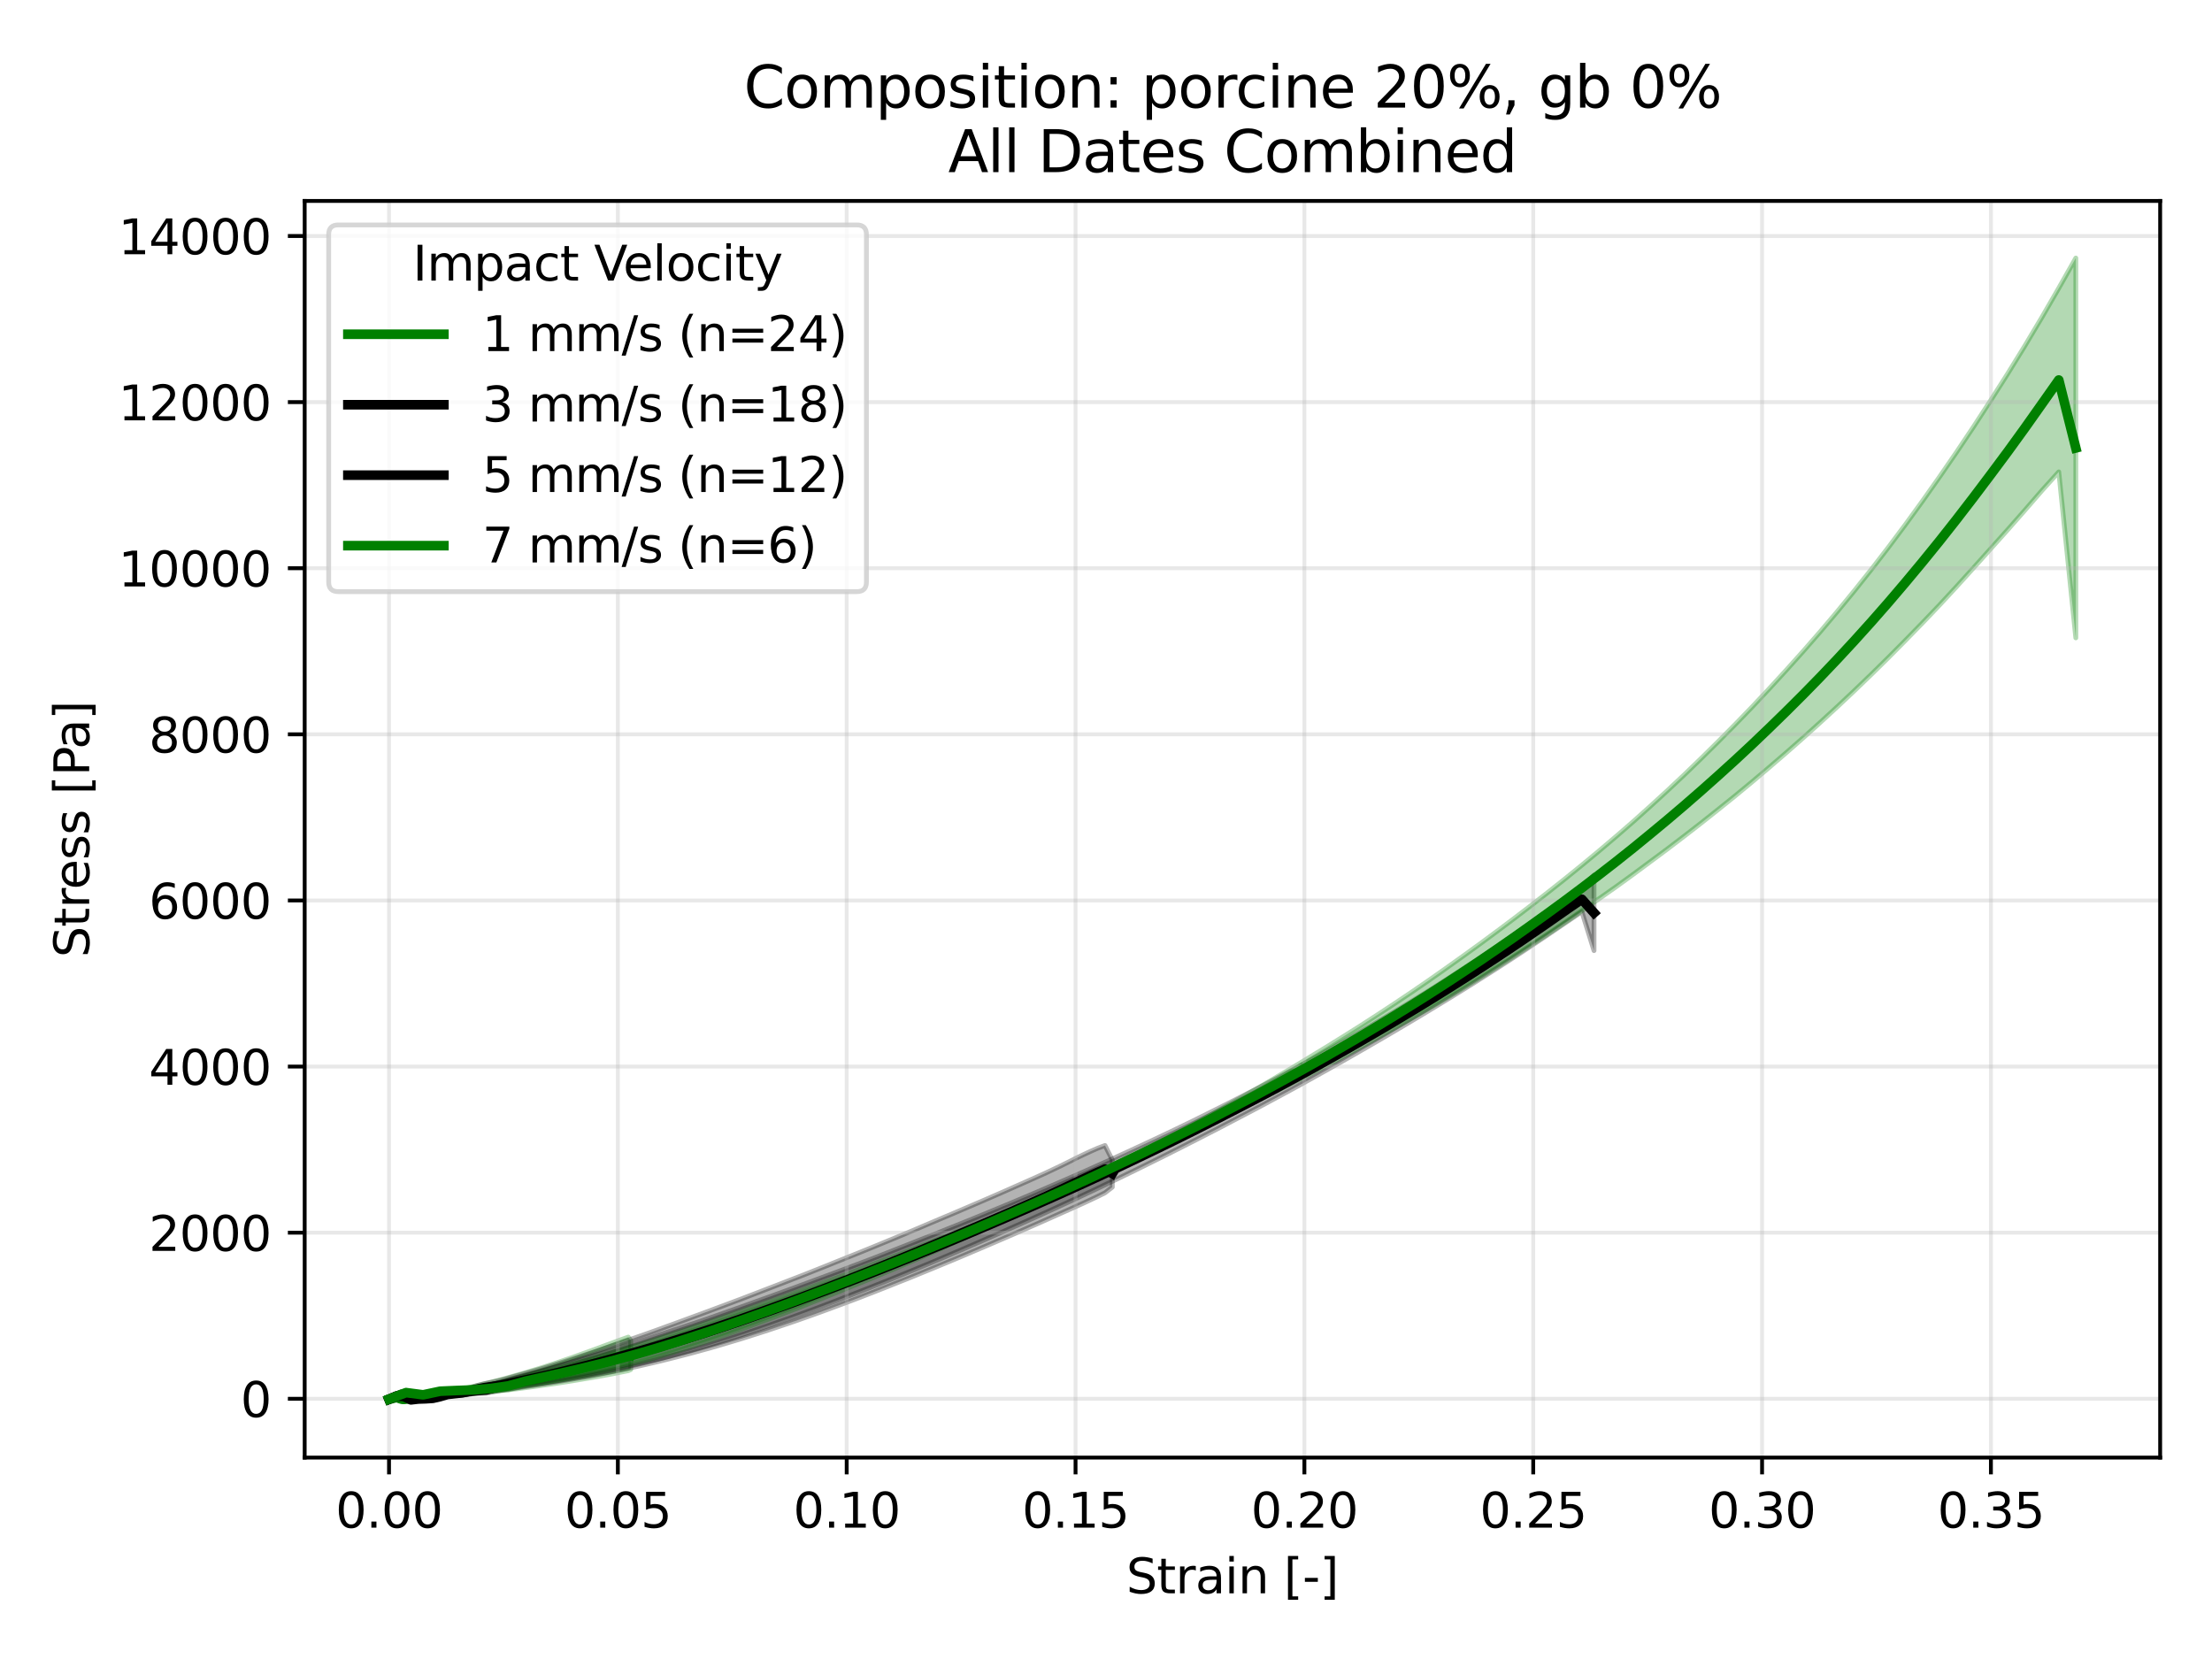 <?xml version="1.0" encoding="utf-8" standalone="no"?>
<!DOCTYPE svg PUBLIC "-//W3C//DTD SVG 1.1//EN"
  "http://www.w3.org/Graphics/SVG/1.1/DTD/svg11.dtd">
<svg xmlns:xlink="http://www.w3.org/1999/xlink" width="460.8pt" height="345.6pt" viewBox="0 0 460.8 345.6" xmlns="http://www.w3.org/2000/svg" version="1.1">
 <defs>
  <style type="text/css">*{stroke-linejoin: round; stroke-linecap: butt}</style>
 </defs>
 <g id="figure_1">
  <g id="patch_1">
   <path d="M 0 345.6 
L 460.8 345.6 
L 460.8 0 
L 0 0 
z
" style="fill: #ffffff"/>
  </g>
  <g id="axes_1">
   <g id="patch_2">
    <path d="M 63.47 303.64 
L 450 303.64 
L 450 41.856 
L 63.47 41.856 
z
" style="fill: #ffffff"/>
   </g>
   <g id="FillBetweenPolyCollection_1">
    <defs>
     <path id="mf02007d7b7" d="M 81.254 -54.176 
L 81.254 -54.094 
L 81.761 -54.211 
L 82.267 -54.343 
L 82.774 -54.344 
L 83.28 -54.078 
L 83.787 -53.968 
L 84.293 -53.974 
L 84.799 -54.033 
L 85.306 -54.065 
L 85.812 -54.11 
L 86.319 -54.133 
L 86.825 -54.204 
L 87.332 -54.324 
L 87.838 -54.384 
L 88.344 -54.417 
L 88.851 -54.462 
L 89.357 -54.509 
L 89.864 -54.506 
L 90.37 -54.489 
L 90.877 -54.503 
L 91.383 -54.545 
L 91.889 -54.602 
L 92.396 -54.678 
L 92.902 -54.759 
L 93.409 -54.828 
L 93.915 -54.869 
L 94.422 -54.897 
L 94.928 -54.929 
L 95.434 -54.968 
L 95.941 -55.01 
L 96.447 -55.06 
L 96.954 -55.114 
L 97.46 -55.165 
L 97.967 -55.216 
L 98.473 -55.268 
L 98.979 -55.316 
L 99.486 -55.365 
L 99.992 -55.411 
L 100.499 -55.461 
L 101.005 -55.511 
L 101.512 -55.566 
L 102.018 -55.622 
L 102.524 -55.679 
L 103.031 -55.737 
L 103.537 -55.793 
L 104.044 -55.85 
L 104.55 -55.906 
L 105.057 -55.963 
L 105.563 -56.023 
L 106.069 -56.083 
L 106.576 -56.143 
L 107.082 -56.207 
L 107.589 -56.271 
L 108.095 -56.335 
L 108.602 -56.401 
L 109.108 -56.47 
L 109.614 -56.538 
L 110.121 -56.605 
L 110.627 -56.671 
L 111.134 -56.74 
L 111.64 -56.81 
L 112.147 -56.882 
L 112.653 -56.956 
L 113.159 -57.031 
L 113.666 -57.104 
L 114.172 -57.176 
L 114.679 -57.247 
L 115.185 -57.317 
L 115.692 -57.391 
L 116.198 -57.469 
L 116.704 -57.546 
L 117.211 -57.626 
L 117.717 -57.708 
L 118.224 -57.786 
L 118.73 -57.867 
L 119.237 -57.949 
L 119.743 -58.03 
L 120.249 -58.115 
L 120.756 -58.203 
L 121.262 -58.29 
L 121.769 -58.375 
L 122.275 -58.46 
L 122.782 -58.544 
L 123.288 -58.629 
L 123.794 -58.715 
L 124.301 -58.802 
L 124.807 -58.892 
L 125.314 -58.984 
L 125.82 -59.076 
L 126.327 -59.166 
L 126.833 -59.259 
L 127.339 -59.355 
L 127.846 -59.453 
L 128.352 -59.554 
L 128.859 -59.656 
L 129.365 -59.758 
L 129.872 -59.861 
L 130.378 -59.964 
L 130.884 -60.068 
L 131.391 -60.297 
L 131.391 -66.354 
L 131.391 -66.354 
L 130.884 -67.058 
L 130.378 -66.873 
L 129.872 -66.696 
L 129.365 -66.517 
L 128.859 -66.334 
L 128.352 -66.145 
L 127.846 -65.955 
L 127.339 -65.768 
L 126.833 -65.583 
L 126.327 -65.398 
L 125.82 -65.213 
L 125.314 -65.022 
L 124.807 -64.831 
L 124.301 -64.645 
L 123.794 -64.459 
L 123.288 -64.275 
L 122.782 -64.094 
L 122.275 -63.909 
L 121.769 -63.728 
L 121.262 -63.549 
L 120.756 -63.366 
L 120.249 -63.186 
L 119.743 -63.008 
L 119.237 -62.824 
L 118.73 -62.649 
L 118.224 -62.476 
L 117.717 -62.302 
L 117.211 -62.125 
L 116.704 -61.95 
L 116.198 -61.777 
L 115.692 -61.609 
L 115.185 -61.441 
L 114.679 -61.278 
L 114.172 -61.112 
L 113.666 -60.941 
L 113.159 -60.776 
L 112.653 -60.618 
L 112.147 -60.463 
L 111.64 -60.308 
L 111.134 -60.156 
L 110.627 -60.002 
L 110.121 -59.846 
L 109.614 -59.691 
L 109.108 -59.542 
L 108.602 -59.396 
L 108.095 -59.253 
L 107.589 -59.108 
L 107.082 -58.962 
L 106.576 -58.816 
L 106.069 -58.67 
L 105.563 -58.524 
L 105.057 -58.385 
L 104.55 -58.254 
L 104.044 -58.125 
L 103.537 -57.994 
L 103.031 -57.861 
L 102.524 -57.727 
L 102.018 -57.59 
L 101.512 -57.46 
L 101.005 -57.334 
L 100.499 -57.214 
L 99.992 -57.094 
L 99.486 -56.976 
L 98.979 -56.861 
L 98.473 -56.742 
L 97.967 -56.622 
L 97.46 -56.499 
L 96.954 -56.378 
L 96.447 -56.254 
L 95.941 -56.153 
L 95.434 -56.054 
L 94.928 -55.973 
L 94.422 -55.895 
L 93.915 -55.805 
L 93.409 -55.69 
L 92.902 -55.586 
L 92.396 -55.442 
L 91.889 -55.34 
L 91.383 -55.28 
L 90.877 -55.226 
L 90.37 -55.119 
L 89.864 -55.039 
L 89.357 -55.004 
L 88.851 -54.963 
L 88.344 -54.891 
L 87.838 -54.797 
L 87.332 -54.691 
L 86.825 -54.579 
L 86.319 -54.496 
L 85.812 -54.441 
L 85.306 -54.362 
L 84.799 -54.297 
L 84.293 -54.224 
L 83.787 -54.236 
L 83.28 -54.401 
L 82.774 -54.529 
L 82.267 -54.469 
L 81.761 -54.304 
L 81.254 -54.176 
z
" style="stroke: #008000; stroke-opacity: 0.3"/>
    </defs>
    <g clip-path="url(#p60d844f121)">
     <use xlink:href="#mf02007d7b7" x="0" y="345.6" style="fill: #008000; fill-opacity: 0.3; stroke: #008000; stroke-opacity: 0.3"/>
    </g>
   </g>
   <g id="FillBetweenPolyCollection_2">
    <defs>
     <path id="m1b43d4e179" d="M 81.04 -54.16 
L 81.04 -54.093 
L 82.562 -54.684 
L 84.084 -54.304 
L 85.606 -53.859 
L 87.128 -53.991 
L 88.65 -54.028 
L 90.172 -54.121 
L 91.694 -54.322 
L 93.216 -54.686 
L 94.738 -54.829 
L 96.26 -54.909 
L 97.781 -55.108 
L 99.303 -55.44 
L 100.825 -55.661 
L 102.347 -55.826 
L 103.869 -55.987 
L 105.391 -56.16 
L 106.913 -56.365 
L 108.435 -56.588 
L 109.957 -56.819 
L 111.479 -57.048 
L 113.001 -57.277 
L 114.523 -57.521 
L 116.045 -57.774 
L 117.567 -58.025 
L 119.089 -58.282 
L 120.611 -58.542 
L 122.133 -58.801 
L 123.655 -59.083 
L 125.177 -59.378 
L 126.699 -59.677 
L 128.221 -59.983 
L 129.743 -60.309 
L 131.265 -60.636 
L 132.787 -60.966 
L 134.309 -61.311 
L 135.831 -61.668 
L 137.353 -62.028 
L 138.875 -62.399 
L 140.396 -62.783 
L 141.918 -63.173 
L 143.44 -63.571 
L 144.962 -63.978 
L 146.484 -64.397 
L 148.006 -64.817 
L 149.528 -65.257 
L 151.05 -65.706 
L 152.572 -66.162 
L 154.094 -66.621 
L 155.616 -67.098 
L 157.138 -67.58 
L 158.66 -68.067 
L 160.182 -68.561 
L 161.704 -69.071 
L 163.226 -69.584 
L 164.748 -70.098 
L 166.27 -70.623 
L 167.792 -71.161 
L 169.314 -71.699 
L 170.836 -72.247 
L 172.358 -72.804 
L 173.88 -73.368 
L 175.402 -73.93 
L 176.924 -74.498 
L 178.446 -75.068 
L 179.968 -75.657 
L 181.49 -76.247 
L 183.011 -76.841 
L 184.533 -77.44 
L 186.055 -78.048 
L 187.577 -78.654 
L 189.099 -79.257 
L 190.621 -79.871 
L 192.143 -80.496 
L 193.665 -81.119 
L 195.187 -81.743 
L 196.709 -82.375 
L 198.231 -83.006 
L 199.753 -83.641 
L 201.275 -84.284 
L 202.797 -84.932 
L 204.319 -85.576 
L 205.841 -86.227 
L 207.363 -86.88 
L 208.885 -87.535 
L 210.407 -88.19 
L 211.929 -88.85 
L 213.451 -89.518 
L 214.973 -90.189 
L 216.495 -90.852 
L 218.017 -91.53 
L 219.539 -92.206 
L 221.061 -92.888 
L 222.583 -93.565 
L 224.105 -94.245 
L 225.626 -94.932 
L 227.148 -95.636 
L 228.67 -96.359 
L 230.192 -97.118 
L 231.714 -98.302 
L 231.714 -103.953 
L 231.714 -103.953 
L 230.192 -106.976 
L 228.67 -106.403 
L 227.148 -105.737 
L 225.626 -105.027 
L 224.105 -104.298 
L 222.583 -103.527 
L 221.061 -102.773 
L 219.539 -102.047 
L 218.017 -101.326 
L 216.495 -100.64 
L 214.973 -99.957 
L 213.451 -99.282 
L 211.929 -98.61 
L 210.407 -97.934 
L 208.885 -97.263 
L 207.363 -96.599 
L 205.841 -95.938 
L 204.319 -95.273 
L 202.797 -94.627 
L 201.275 -93.972 
L 199.753 -93.319 
L 198.231 -92.672 
L 196.709 -92.034 
L 195.187 -91.39 
L 193.665 -90.747 
L 192.143 -90.098 
L 190.621 -89.45 
L 189.099 -88.81 
L 187.577 -88.177 
L 186.055 -87.542 
L 184.533 -86.918 
L 183.011 -86.289 
L 181.49 -85.664 
L 179.968 -85.046 
L 178.446 -84.43 
L 176.924 -83.817 
L 175.402 -83.211 
L 173.88 -82.599 
L 172.358 -81.98 
L 170.836 -81.376 
L 169.314 -80.769 
L 167.792 -80.165 
L 166.27 -79.57 
L 164.748 -78.985 
L 163.226 -78.395 
L 161.704 -77.806 
L 160.182 -77.221 
L 158.66 -76.635 
L 157.138 -76.046 
L 155.616 -75.463 
L 154.094 -74.881 
L 152.572 -74.31 
L 151.05 -73.74 
L 149.528 -73.174 
L 148.006 -72.604 
L 146.484 -72.042 
L 144.962 -71.486 
L 143.44 -70.927 
L 141.918 -70.366 
L 140.396 -69.806 
L 138.875 -69.26 
L 137.353 -68.702 
L 135.831 -68.154 
L 134.309 -67.611 
L 132.787 -67.082 
L 131.265 -66.551 
L 129.743 -66.016 
L 128.221 -65.491 
L 126.699 -64.971 
L 125.177 -64.446 
L 123.655 -63.928 
L 122.133 -63.431 
L 120.611 -62.927 
L 119.089 -62.43 
L 117.567 -61.942 
L 116.045 -61.459 
L 114.523 -60.991 
L 113.001 -60.53 
L 111.479 -60.085 
L 109.957 -59.658 
L 108.435 -59.222 
L 106.913 -58.801 
L 105.391 -58.372 
L 103.869 -57.979 
L 102.347 -57.65 
L 100.825 -57.347 
L 99.303 -56.952 
L 97.781 -56.458 
L 96.26 -55.972 
L 94.738 -55.741 
L 93.216 -55.521 
L 91.694 -54.987 
L 90.172 -54.487 
L 88.65 -54.381 
L 87.128 -54.321 
L 85.606 -54.102 
L 84.084 -55.096 
L 82.562 -54.888 
L 81.04 -54.16 
z
" style="stroke: #000000; stroke-opacity: 0.3"/>
    </defs>
    <g clip-path="url(#p60d844f121)">
     <use xlink:href="#m1b43d4e179" x="0" y="345.6" style="fill-opacity: 0.3; stroke: #000000; stroke-opacity: 0.3"/>
    </g>
   </g>
   <g id="FillBetweenPolyCollection_3">
    <defs>
     <path id="mab26724a77" d="M 81.04 -54.143 
L 81.04 -54.064 
L 83.575 -54.951 
L 86.111 -54.314 
L 88.646 -54.576 
L 91.182 -54.804 
L 93.717 -54.925 
L 96.253 -55.084 
L 98.789 -55.307 
L 101.324 -55.377 
L 103.86 -55.872 
L 106.395 -56.358 
L 108.931 -56.809 
L 111.466 -57.198 
L 114.002 -57.618 
L 116.537 -58.046 
L 119.073 -58.514 
L 121.609 -58.981 
L 124.144 -59.492 
L 126.68 -60.013 
L 129.215 -60.555 
L 131.751 -61.117 
L 134.286 -61.733 
L 136.822 -62.362 
L 139.358 -63.029 
L 141.893 -63.728 
L 144.429 -64.45 
L 146.964 -65.194 
L 149.5 -65.966 
L 152.035 -66.773 
L 154.571 -67.593 
L 157.107 -68.454 
L 159.642 -69.32 
L 162.178 -70.206 
L 164.713 -71.094 
L 167.249 -72.017 
L 169.784 -72.948 
L 172.32 -73.906 
L 174.856 -74.878 
L 177.391 -75.87 
L 179.927 -76.865 
L 182.462 -77.862 
L 184.998 -78.875 
L 187.533 -79.902 
L 190.069 -80.941 
L 192.605 -81.99 
L 195.14 -83.053 
L 197.676 -84.13 
L 200.211 -85.216 
L 202.747 -86.31 
L 205.282 -87.419 
L 207.818 -88.53 
L 210.353 -89.656 
L 212.889 -90.78 
L 215.425 -91.921 
L 217.96 -93.066 
L 220.496 -94.229 
L 223.031 -95.401 
L 225.567 -96.592 
L 228.102 -97.789 
L 230.638 -98.997 
L 233.174 -100.214 
L 235.709 -101.446 
L 238.245 -102.69 
L 240.78 -103.945 
L 243.316 -105.207 
L 245.851 -106.484 
L 248.387 -107.772 
L 250.923 -109.071 
L 253.458 -110.369 
L 255.994 -111.696 
L 258.529 -113.023 
L 261.065 -114.355 
L 263.6 -115.697 
L 266.136 -117.066 
L 268.672 -118.432 
L 271.207 -119.82 
L 273.743 -121.222 
L 276.278 -122.64 
L 278.814 -124.062 
L 281.349 -125.509 
L 283.885 -126.965 
L 286.421 -128.429 
L 288.956 -129.903 
L 291.492 -131.4 
L 294.027 -132.901 
L 296.563 -134.414 
L 299.098 -135.95 
L 301.634 -137.497 
L 304.17 -139.055 
L 306.705 -140.63 
L 309.241 -142.239 
L 311.776 -143.85 
L 314.312 -145.487 
L 316.847 -147.142 
L 319.383 -148.827 
L 321.918 -150.521 
L 324.454 -152.245 
L 326.99 -153.973 
L 329.525 -155.684 
L 332.061 -147.571 
L 332.061 -163.303 
L 332.061 -163.303 
L 329.525 -160.859 
L 326.99 -159.105 
L 324.454 -157.29 
L 321.918 -155.471 
L 319.383 -153.679 
L 316.847 -151.89 
L 314.312 -150.142 
L 311.776 -148.404 
L 309.241 -146.698 
L 306.705 -145.027 
L 304.17 -143.376 
L 301.634 -141.738 
L 299.098 -140.126 
L 296.563 -138.534 
L 294.027 -136.966 
L 291.492 -135.424 
L 288.956 -133.906 
L 286.421 -132.412 
L 283.885 -130.926 
L 281.349 -129.454 
L 278.814 -128.01 
L 276.278 -126.583 
L 273.743 -125.166 
L 271.207 -123.785 
L 268.672 -122.418 
L 266.136 -121.052 
L 263.6 -119.721 
L 261.065 -118.408 
L 258.529 -117.104 
L 255.994 -115.818 
L 253.458 -114.545 
L 250.923 -113.28 
L 248.387 -112.022 
L 245.851 -110.791 
L 243.316 -109.576 
L 240.78 -108.376 
L 238.245 -107.19 
L 235.709 -106.015 
L 233.174 -104.848 
L 230.638 -103.688 
L 228.102 -102.545 
L 225.567 -101.413 
L 223.031 -100.3 
L 220.496 -99.197 
L 217.96 -98.103 
L 215.425 -97.018 
L 212.889 -95.945 
L 210.353 -94.876 
L 207.818 -93.827 
L 205.282 -92.776 
L 202.747 -91.739 
L 200.211 -90.714 
L 197.676 -89.703 
L 195.14 -88.68 
L 192.605 -87.681 
L 190.069 -86.676 
L 187.533 -85.68 
L 184.998 -84.677 
L 182.462 -83.685 
L 179.927 -82.719 
L 177.391 -81.762 
L 174.856 -80.805 
L 172.32 -79.868 
L 169.784 -78.932 
L 167.249 -77.992 
L 164.713 -77.056 
L 162.178 -76.134 
L 159.642 -75.217 
L 157.107 -74.318 
L 154.571 -73.4 
L 152.035 -72.504 
L 149.5 -71.611 
L 146.964 -70.726 
L 144.429 -69.866 
L 141.893 -69.03 
L 139.358 -68.188 
L 136.822 -67.345 
L 134.286 -66.505 
L 131.751 -65.673 
L 129.215 -64.861 
L 126.68 -64.075 
L 124.144 -63.319 
L 121.609 -62.56 
L 119.073 -61.801 
L 116.537 -61.062 
L 114.002 -60.346 
L 111.466 -59.652 
L 108.931 -58.994 
L 106.395 -58.347 
L 103.86 -57.6 
L 101.324 -56.755 
L 98.789 -56.412 
L 96.253 -56.044 
L 93.717 -55.662 
L 91.182 -55.348 
L 88.646 -54.982 
L 86.111 -54.603 
L 83.575 -55.285 
L 81.04 -54.143 
z
" style="stroke: #000000; stroke-opacity: 0.3"/>
    </defs>
    <g clip-path="url(#p60d844f121)">
     <use xlink:href="#mab26724a77" x="0" y="345.6" style="fill-opacity: 0.3; stroke: #000000; stroke-opacity: 0.3"/>
    </g>
   </g>
   <g id="FillBetweenPolyCollection_4">
    <defs>
     <path id="me3541e31b9" d="M 81.04 -54.172 
L 81.04 -54.1 
L 84.589 -55.033 
L 88.139 -54.781 
L 91.688 -55.441 
L 95.237 -55.589 
L 98.787 -55.563 
L 102.336 -55.807 
L 105.886 -56.085 
L 109.435 -56.925 
L 112.984 -57.526 
L 116.534 -58.202 
L 120.083 -58.897 
L 123.633 -59.646 
L 127.182 -60.417 
L 130.731 -61.285 
L 134.281 -62.21 
L 137.83 -63.216 
L 141.38 -64.308 
L 144.929 -65.45 
L 148.478 -66.631 
L 152.028 -67.855 
L 155.577 -69.127 
L 159.127 -70.432 
L 162.676 -71.767 
L 166.225 -73.132 
L 169.775 -74.546 
L 173.324 -75.965 
L 176.874 -77.4 
L 180.423 -78.836 
L 183.972 -80.311 
L 187.522 -81.796 
L 191.071 -83.325 
L 194.621 -84.88 
L 198.17 -86.461 
L 201.719 -88.058 
L 205.269 -89.66 
L 208.818 -91.274 
L 212.368 -92.915 
L 215.917 -94.575 
L 219.466 -96.254 
L 223.016 -97.975 
L 226.565 -99.681 
L 230.115 -101.38 
L 233.664 -103.026 
L 237.213 -104.653 
L 240.763 -106.295 
L 244.312 -107.945 
L 247.862 -109.583 
L 251.411 -111.246 
L 254.96 -112.958 
L 258.51 -114.66 
L 262.059 -116.389 
L 265.609 -118.159 
L 269.158 -119.959 
L 272.707 -121.769 
L 276.257 -123.632 
L 279.806 -125.546 
L 283.356 -127.479 
L 286.905 -129.44 
L 290.454 -131.43 
L 294.004 -133.45 
L 297.553 -135.48 
L 301.103 -137.552 
L 304.652 -139.691 
L 308.201 -141.863 
L 311.751 -144.094 
L 315.3 -146.366 
L 318.85 -148.693 
L 322.399 -151.026 
L 325.948 -153.417 
L 329.498 -155.857 
L 333.047 -158.333 
L 336.597 -160.831 
L 340.146 -163.403 
L 343.695 -166.03 
L 347.245 -168.666 
L 350.794 -171.369 
L 354.344 -174.121 
L 357.893 -176.936 
L 361.442 -179.791 
L 364.992 -182.726 
L 368.541 -185.728 
L 372.091 -188.784 
L 375.64 -191.903 
L 379.189 -195.101 
L 382.739 -198.366 
L 386.288 -201.705 
L 389.838 -205.122 
L 393.387 -208.617 
L 396.936 -212.199 
L 400.486 -215.842 
L 404.035 -219.56 
L 407.585 -223.397 
L 411.134 -227.313 
L 414.683 -231.275 
L 418.233 -235.235 
L 421.782 -239.27 
L 425.332 -243.364 
L 428.881 -247.296 
L 432.43 -212.721 
L 432.43 -291.845 
L 432.43 -291.845 
L 428.881 -285.581 
L 425.332 -279.44 
L 421.782 -273.496 
L 418.233 -267.741 
L 414.683 -262.16 
L 411.134 -256.708 
L 407.585 -251.405 
L 404.035 -246.245 
L 400.486 -241.215 
L 396.936 -236.322 
L 393.387 -231.576 
L 389.838 -226.974 
L 386.288 -222.518 
L 382.739 -218.197 
L 379.189 -213.999 
L 375.64 -209.931 
L 372.091 -205.977 
L 368.541 -202.107 
L 364.992 -198.326 
L 361.442 -194.655 
L 357.893 -191.07 
L 354.344 -187.568 
L 350.794 -184.138 
L 347.245 -180.806 
L 343.695 -177.554 
L 340.146 -174.371 
L 336.597 -171.293 
L 333.047 -168.285 
L 329.498 -165.342 
L 325.948 -162.465 
L 322.399 -159.654 
L 318.85 -156.892 
L 315.3 -154.179 
L 311.751 -151.52 
L 308.201 -148.897 
L 304.652 -146.33 
L 301.103 -143.799 
L 297.553 -141.306 
L 294.004 -138.873 
L 290.454 -136.495 
L 286.905 -134.165 
L 283.356 -131.871 
L 279.806 -129.641 
L 276.257 -127.44 
L 272.707 -125.285 
L 269.158 -123.142 
L 265.609 -121.028 
L 262.059 -118.938 
L 258.51 -116.908 
L 254.96 -114.9 
L 251.411 -112.901 
L 247.862 -110.967 
L 244.312 -109.059 
L 240.763 -107.18 
L 237.213 -105.33 
L 233.664 -103.574 
L 230.115 -101.849 
L 226.565 -100.207 
L 223.016 -98.659 
L 219.466 -97.161 
L 215.917 -95.663 
L 212.368 -94.213 
L 208.818 -92.774 
L 205.269 -91.312 
L 201.719 -89.888 
L 198.17 -88.507 
L 194.621 -87.131 
L 191.071 -85.742 
L 187.522 -84.365 
L 183.972 -83.039 
L 180.423 -81.693 
L 176.874 -80.346 
L 173.324 -79.044 
L 169.775 -77.781 
L 166.225 -76.502 
L 162.676 -75.227 
L 159.127 -74.008 
L 155.577 -72.781 
L 152.028 -71.564 
L 148.478 -70.342 
L 144.929 -69.192 
L 141.38 -68.019 
L 137.83 -66.883 
L 134.281 -65.769 
L 130.731 -64.703 
L 127.182 -63.654 
L 123.633 -62.629 
L 120.083 -61.657 
L 116.534 -60.728 
L 112.984 -59.8 
L 109.435 -58.81 
L 105.886 -57.707 
L 102.336 -56.939 
L 98.787 -56.583 
L 95.237 -56.282 
L 91.688 -56.126 
L 88.139 -55.281 
L 84.589 -55.954 
L 81.04 -54.172 
z
" style="stroke: #008000; stroke-opacity: 0.3"/>
    </defs>
    <g clip-path="url(#p60d844f121)">
     <use xlink:href="#me3541e31b9" x="0" y="345.6" style="fill: #008000; fill-opacity: 0.3; stroke: #008000; stroke-opacity: 0.3"/>
    </g>
   </g>
   <g id="matplotlib.axis_1">
    <g id="xtick_1">
     <g id="line2d_1">
      <path d="M 81.039 303.64 
L 81.039 41.856 
" clip-path="url(#p60d844f121)" style="fill: none; stroke: #b0b0b0; stroke-opacity: 0.3; stroke-width: 0.8; stroke-linecap: square"/>
     </g>
     <g id="line2d_2">
      <defs>
       <path id="m02d32caddb" d="M 0 0 
L 0 3.5 
" style="stroke: #000000; stroke-width: 0.8"/>
      </defs>
      <g>
       <use xlink:href="#m02d32caddb" x="81.039" y="303.64" style="stroke: #000000; stroke-width: 0.8"/>
      </g>
     </g>
     <g id="text_1">
      <!-- 0.00 -->
      <g transform="translate(69.906 318.238) scale(0.1 -0.1)">
       <defs>
        <path id="DejaVuSans-30" d="M 2034 4250 
Q 1547 4250 1301 3770 
Q 1056 3291 1056 2328 
Q 1056 1369 1301 889 
Q 1547 409 2034 409 
Q 2525 409 2770 889 
Q 3016 1369 3016 2328 
Q 3016 3291 2770 3770 
Q 2525 4250 2034 4250 
z
M 2034 4750 
Q 2819 4750 3233 4129 
Q 3647 3509 3647 2328 
Q 3647 1150 3233 529 
Q 2819 -91 2034 -91 
Q 1250 -91 836 529 
Q 422 1150 422 2328 
Q 422 3509 836 4129 
Q 1250 4750 2034 4750 
z
" transform="scale(0.016)"/>
        <path id="DejaVuSans-2e" d="M 684 794 
L 1344 794 
L 1344 0 
L 684 0 
L 684 794 
z
" transform="scale(0.016)"/>
       </defs>
       <use xlink:href="#DejaVuSans-30"/>
       <use xlink:href="#DejaVuSans-2e" transform="translate(63.623 0)"/>
       <use xlink:href="#DejaVuSans-30" transform="translate(95.41 0)"/>
       <use xlink:href="#DejaVuSans-30" transform="translate(159.033 0)"/>
      </g>
     </g>
    </g>
    <g id="xtick_2">
     <g id="line2d_3">
      <path d="M 128.711 303.64 
L 128.711 41.856 
" clip-path="url(#p60d844f121)" style="fill: none; stroke: #b0b0b0; stroke-opacity: 0.3; stroke-width: 0.8; stroke-linecap: square"/>
     </g>
     <g id="line2d_4">
      <g>
       <use xlink:href="#m02d32caddb" x="128.711" y="303.64" style="stroke: #000000; stroke-width: 0.8"/>
      </g>
     </g>
     <g id="text_2">
      <!-- 0.05 -->
      <g transform="translate(117.578 318.238) scale(0.1 -0.1)">
       <defs>
        <path id="DejaVuSans-35" d="M 691 4666 
L 3169 4666 
L 3169 4134 
L 1269 4134 
L 1269 2991 
Q 1406 3038 1543 3061 
Q 1681 3084 1819 3084 
Q 2600 3084 3056 2656 
Q 3513 2228 3513 1497 
Q 3513 744 3044 326 
Q 2575 -91 1722 -91 
Q 1428 -91 1123 -41 
Q 819 9 494 109 
L 494 744 
Q 775 591 1075 516 
Q 1375 441 1709 441 
Q 2250 441 2565 725 
Q 2881 1009 2881 1497 
Q 2881 1984 2565 2268 
Q 2250 2553 1709 2553 
Q 1456 2553 1204 2497 
Q 953 2441 691 2322 
L 691 4666 
z
" transform="scale(0.016)"/>
       </defs>
       <use xlink:href="#DejaVuSans-30"/>
       <use xlink:href="#DejaVuSans-2e" transform="translate(63.623 0)"/>
       <use xlink:href="#DejaVuSans-30" transform="translate(95.41 0)"/>
       <use xlink:href="#DejaVuSans-35" transform="translate(159.033 0)"/>
      </g>
     </g>
    </g>
    <g id="xtick_3">
     <g id="line2d_5">
      <path d="M 176.383 303.64 
L 176.383 41.856 
" clip-path="url(#p60d844f121)" style="fill: none; stroke: #b0b0b0; stroke-opacity: 0.3; stroke-width: 0.8; stroke-linecap: square"/>
     </g>
     <g id="line2d_6">
      <g>
       <use xlink:href="#m02d32caddb" x="176.383" y="303.64" style="stroke: #000000; stroke-width: 0.8"/>
      </g>
     </g>
     <g id="text_3">
      <!-- 0.10 -->
      <g transform="translate(165.25 318.238) scale(0.1 -0.1)">
       <defs>
        <path id="DejaVuSans-31" d="M 794 531 
L 1825 531 
L 1825 4091 
L 703 3866 
L 703 4441 
L 1819 4666 
L 2450 4666 
L 2450 531 
L 3481 531 
L 3481 0 
L 794 0 
L 794 531 
z
" transform="scale(0.016)"/>
       </defs>
       <use xlink:href="#DejaVuSans-30"/>
       <use xlink:href="#DejaVuSans-2e" transform="translate(63.623 0)"/>
       <use xlink:href="#DejaVuSans-31" transform="translate(95.41 0)"/>
       <use xlink:href="#DejaVuSans-30" transform="translate(159.033 0)"/>
      </g>
     </g>
    </g>
    <g id="xtick_4">
     <g id="line2d_7">
      <path d="M 224.055 303.64 
L 224.055 41.856 
" clip-path="url(#p60d844f121)" style="fill: none; stroke: #b0b0b0; stroke-opacity: 0.3; stroke-width: 0.8; stroke-linecap: square"/>
     </g>
     <g id="line2d_8">
      <g>
       <use xlink:href="#m02d32caddb" x="224.055" y="303.64" style="stroke: #000000; stroke-width: 0.8"/>
      </g>
     </g>
     <g id="text_4">
      <!-- 0.15 -->
      <g transform="translate(212.923 318.238) scale(0.1 -0.1)">
       <use xlink:href="#DejaVuSans-30"/>
       <use xlink:href="#DejaVuSans-2e" transform="translate(63.623 0)"/>
       <use xlink:href="#DejaVuSans-31" transform="translate(95.41 0)"/>
       <use xlink:href="#DejaVuSans-35" transform="translate(159.033 0)"/>
      </g>
     </g>
    </g>
    <g id="xtick_5">
     <g id="line2d_9">
      <path d="M 271.728 303.64 
L 271.728 41.856 
" clip-path="url(#p60d844f121)" style="fill: none; stroke: #b0b0b0; stroke-opacity: 0.3; stroke-width: 0.8; stroke-linecap: square"/>
     </g>
     <g id="line2d_10">
      <g>
       <use xlink:href="#m02d32caddb" x="271.728" y="303.64" style="stroke: #000000; stroke-width: 0.8"/>
      </g>
     </g>
     <g id="text_5">
      <!-- 0.20 -->
      <g transform="translate(260.595 318.238) scale(0.1 -0.1)">
       <defs>
        <path id="DejaVuSans-32" d="M 1228 531 
L 3431 531 
L 3431 0 
L 469 0 
L 469 531 
Q 828 903 1448 1529 
Q 2069 2156 2228 2338 
Q 2531 2678 2651 2914 
Q 2772 3150 2772 3378 
Q 2772 3750 2511 3984 
Q 2250 4219 1831 4219 
Q 1534 4219 1204 4116 
Q 875 4013 500 3803 
L 500 4441 
Q 881 4594 1212 4672 
Q 1544 4750 1819 4750 
Q 2544 4750 2975 4387 
Q 3406 4025 3406 3419 
Q 3406 3131 3298 2873 
Q 3191 2616 2906 2266 
Q 2828 2175 2409 1742 
Q 1991 1309 1228 531 
z
" transform="scale(0.016)"/>
       </defs>
       <use xlink:href="#DejaVuSans-30"/>
       <use xlink:href="#DejaVuSans-2e" transform="translate(63.623 0)"/>
       <use xlink:href="#DejaVuSans-32" transform="translate(95.41 0)"/>
       <use xlink:href="#DejaVuSans-30" transform="translate(159.033 0)"/>
      </g>
     </g>
    </g>
    <g id="xtick_6">
     <g id="line2d_11">
      <path d="M 319.4 303.64 
L 319.4 41.856 
" clip-path="url(#p60d844f121)" style="fill: none; stroke: #b0b0b0; stroke-opacity: 0.3; stroke-width: 0.8; stroke-linecap: square"/>
     </g>
     <g id="line2d_12">
      <g>
       <use xlink:href="#m02d32caddb" x="319.4" y="303.64" style="stroke: #000000; stroke-width: 0.8"/>
      </g>
     </g>
     <g id="text_6">
      <!-- 0.25 -->
      <g transform="translate(308.267 318.238) scale(0.1 -0.1)">
       <use xlink:href="#DejaVuSans-30"/>
       <use xlink:href="#DejaVuSans-2e" transform="translate(63.623 0)"/>
       <use xlink:href="#DejaVuSans-32" transform="translate(95.41 0)"/>
       <use xlink:href="#DejaVuSans-35" transform="translate(159.033 0)"/>
      </g>
     </g>
    </g>
    <g id="xtick_7">
     <g id="line2d_13">
      <path d="M 367.072 303.64 
L 367.072 41.856 
" clip-path="url(#p60d844f121)" style="fill: none; stroke: #b0b0b0; stroke-opacity: 0.3; stroke-width: 0.8; stroke-linecap: square"/>
     </g>
     <g id="line2d_14">
      <g>
       <use xlink:href="#m02d32caddb" x="367.072" y="303.64" style="stroke: #000000; stroke-width: 0.8"/>
      </g>
     </g>
     <g id="text_7">
      <!-- 0.30 -->
      <g transform="translate(355.939 318.238) scale(0.1 -0.1)">
       <defs>
        <path id="DejaVuSans-33" d="M 2597 2516 
Q 3050 2419 3304 2112 
Q 3559 1806 3559 1356 
Q 3559 666 3084 287 
Q 2609 -91 1734 -91 
Q 1441 -91 1130 -33 
Q 819 25 488 141 
L 488 750 
Q 750 597 1062 519 
Q 1375 441 1716 441 
Q 2309 441 2620 675 
Q 2931 909 2931 1356 
Q 2931 1769 2642 2001 
Q 2353 2234 1838 2234 
L 1294 2234 
L 1294 2753 
L 1863 2753 
Q 2328 2753 2575 2939 
Q 2822 3125 2822 3475 
Q 2822 3834 2567 4026 
Q 2313 4219 1838 4219 
Q 1578 4219 1281 4162 
Q 984 4106 628 3988 
L 628 4550 
Q 988 4650 1302 4700 
Q 1616 4750 1894 4750 
Q 2613 4750 3031 4423 
Q 3450 4097 3450 3541 
Q 3450 3153 3228 2886 
Q 3006 2619 2597 2516 
z
" transform="scale(0.016)"/>
       </defs>
       <use xlink:href="#DejaVuSans-30"/>
       <use xlink:href="#DejaVuSans-2e" transform="translate(63.623 0)"/>
       <use xlink:href="#DejaVuSans-33" transform="translate(95.41 0)"/>
       <use xlink:href="#DejaVuSans-30" transform="translate(159.033 0)"/>
      </g>
     </g>
    </g>
    <g id="xtick_8">
     <g id="line2d_15">
      <path d="M 414.745 303.64 
L 414.745 41.856 
" clip-path="url(#p60d844f121)" style="fill: none; stroke: #b0b0b0; stroke-opacity: 0.3; stroke-width: 0.8; stroke-linecap: square"/>
     </g>
     <g id="line2d_16">
      <g>
       <use xlink:href="#m02d32caddb" x="414.745" y="303.64" style="stroke: #000000; stroke-width: 0.8"/>
      </g>
     </g>
     <g id="text_8">
      <!-- 0.35 -->
      <g transform="translate(403.612 318.238) scale(0.1 -0.1)">
       <use xlink:href="#DejaVuSans-30"/>
       <use xlink:href="#DejaVuSans-2e" transform="translate(63.623 0)"/>
       <use xlink:href="#DejaVuSans-33" transform="translate(95.41 0)"/>
       <use xlink:href="#DejaVuSans-35" transform="translate(159.033 0)"/>
      </g>
     </g>
    </g>
    <g id="text_9">
     <!-- Strain [-] -->
     <g transform="translate(234.629 331.917) scale(0.1 -0.1)">
      <defs>
       <path id="DejaVuSans-53" d="M 3425 4513 
L 3425 3897 
Q 3066 4069 2747 4153 
Q 2428 4238 2131 4238 
Q 1616 4238 1336 4038 
Q 1056 3838 1056 3469 
Q 1056 3159 1242 3001 
Q 1428 2844 1947 2747 
L 2328 2669 
Q 3034 2534 3370 2195 
Q 3706 1856 3706 1288 
Q 3706 609 3251 259 
Q 2797 -91 1919 -91 
Q 1588 -91 1214 -16 
Q 841 59 441 206 
L 441 856 
Q 825 641 1194 531 
Q 1563 422 1919 422 
Q 2459 422 2753 634 
Q 3047 847 3047 1241 
Q 3047 1584 2836 1778 
Q 2625 1972 2144 2069 
L 1759 2144 
Q 1053 2284 737 2584 
Q 422 2884 422 3419 
Q 422 4038 858 4394 
Q 1294 4750 2059 4750 
Q 2388 4750 2728 4690 
Q 3069 4631 3425 4513 
z
" transform="scale(0.016)"/>
       <path id="DejaVuSans-74" d="M 1172 4494 
L 1172 3500 
L 2356 3500 
L 2356 3053 
L 1172 3053 
L 1172 1153 
Q 1172 725 1289 603 
Q 1406 481 1766 481 
L 2356 481 
L 2356 0 
L 1766 0 
Q 1100 0 847 248 
Q 594 497 594 1153 
L 594 3053 
L 172 3053 
L 172 3500 
L 594 3500 
L 594 4494 
L 1172 4494 
z
" transform="scale(0.016)"/>
       <path id="DejaVuSans-72" d="M 2631 2963 
Q 2534 3019 2420 3045 
Q 2306 3072 2169 3072 
Q 1681 3072 1420 2755 
Q 1159 2438 1159 1844 
L 1159 0 
L 581 0 
L 581 3500 
L 1159 3500 
L 1159 2956 
Q 1341 3275 1631 3429 
Q 1922 3584 2338 3584 
Q 2397 3584 2469 3576 
Q 2541 3569 2628 3553 
L 2631 2963 
z
" transform="scale(0.016)"/>
       <path id="DejaVuSans-61" d="M 2194 1759 
Q 1497 1759 1228 1600 
Q 959 1441 959 1056 
Q 959 750 1161 570 
Q 1363 391 1709 391 
Q 2188 391 2477 730 
Q 2766 1069 2766 1631 
L 2766 1759 
L 2194 1759 
z
M 3341 1997 
L 3341 0 
L 2766 0 
L 2766 531 
Q 2569 213 2275 61 
Q 1981 -91 1556 -91 
Q 1019 -91 701 211 
Q 384 513 384 1019 
Q 384 1609 779 1909 
Q 1175 2209 1959 2209 
L 2766 2209 
L 2766 2266 
Q 2766 2663 2505 2880 
Q 2244 3097 1772 3097 
Q 1472 3097 1187 3025 
Q 903 2953 641 2809 
L 641 3341 
Q 956 3463 1253 3523 
Q 1550 3584 1831 3584 
Q 2591 3584 2966 3190 
Q 3341 2797 3341 1997 
z
" transform="scale(0.016)"/>
       <path id="DejaVuSans-69" d="M 603 3500 
L 1178 3500 
L 1178 0 
L 603 0 
L 603 3500 
z
M 603 4863 
L 1178 4863 
L 1178 4134 
L 603 4134 
L 603 4863 
z
" transform="scale(0.016)"/>
       <path id="DejaVuSans-6e" d="M 3513 2113 
L 3513 0 
L 2938 0 
L 2938 2094 
Q 2938 2591 2744 2837 
Q 2550 3084 2163 3084 
Q 1697 3084 1428 2787 
Q 1159 2491 1159 1978 
L 1159 0 
L 581 0 
L 581 3500 
L 1159 3500 
L 1159 2956 
Q 1366 3272 1645 3428 
Q 1925 3584 2291 3584 
Q 2894 3584 3203 3211 
Q 3513 2838 3513 2113 
z
" transform="scale(0.016)"/>
       <path id="DejaVuSans-20" transform="scale(0.016)"/>
       <path id="DejaVuSans-5b" d="M 550 4863 
L 1875 4863 
L 1875 4416 
L 1125 4416 
L 1125 -397 
L 1875 -397 
L 1875 -844 
L 550 -844 
L 550 4863 
z
" transform="scale(0.016)"/>
       <path id="DejaVuSans-2d" d="M 313 2009 
L 1997 2009 
L 1997 1497 
L 313 1497 
L 313 2009 
z
" transform="scale(0.016)"/>
       <path id="DejaVuSans-5d" d="M 1947 4863 
L 1947 -844 
L 622 -844 
L 622 -397 
L 1369 -397 
L 1369 4416 
L 622 4416 
L 622 4863 
L 1947 4863 
z
" transform="scale(0.016)"/>
      </defs>
      <use xlink:href="#DejaVuSans-53"/>
      <use xlink:href="#DejaVuSans-74" transform="translate(63.477 0)"/>
      <use xlink:href="#DejaVuSans-72" transform="translate(102.686 0)"/>
      <use xlink:href="#DejaVuSans-61" transform="translate(143.799 0)"/>
      <use xlink:href="#DejaVuSans-69" transform="translate(205.078 0)"/>
      <use xlink:href="#DejaVuSans-6e" transform="translate(232.861 0)"/>
      <use xlink:href="#DejaVuSans-20" transform="translate(296.24 0)"/>
      <use xlink:href="#DejaVuSans-5b" transform="translate(328.027 0)"/>
      <use xlink:href="#DejaVuSans-2d" transform="translate(367.041 0)"/>
      <use xlink:href="#DejaVuSans-5d" transform="translate(403.125 0)"/>
     </g>
    </g>
   </g>
   <g id="matplotlib.axis_2">
    <g id="ytick_1">
     <g id="line2d_17">
      <path d="M 63.47 291.387 
L 450 291.387 
" clip-path="url(#p60d844f121)" style="fill: none; stroke: #b0b0b0; stroke-opacity: 0.3; stroke-width: 0.8; stroke-linecap: square"/>
     </g>
     <g id="line2d_18">
      <defs>
       <path id="mbadca0447d" d="M 0 0 
L -3.5 0 
" style="stroke: #000000; stroke-width: 0.8"/>
      </defs>
      <g>
       <use xlink:href="#mbadca0447d" x="63.47" y="291.387" style="stroke: #000000; stroke-width: 0.8"/>
      </g>
     </g>
     <g id="text_10">
      <!-- 0 -->
      <g transform="translate(50.108 295.187) scale(0.1 -0.1)">
       <use xlink:href="#DejaVuSans-30"/>
      </g>
     </g>
    </g>
    <g id="ytick_2">
     <g id="line2d_19">
      <path d="M 63.47 256.784 
L 450 256.784 
" clip-path="url(#p60d844f121)" style="fill: none; stroke: #b0b0b0; stroke-opacity: 0.3; stroke-width: 0.8; stroke-linecap: square"/>
     </g>
     <g id="line2d_20">
      <g>
       <use xlink:href="#mbadca0447d" x="63.47" y="256.784" style="stroke: #000000; stroke-width: 0.8"/>
      </g>
     </g>
     <g id="text_11">
      <!-- 2000 -->
      <g transform="translate(31.02 260.583) scale(0.1 -0.1)">
       <use xlink:href="#DejaVuSans-32"/>
       <use xlink:href="#DejaVuSans-30" transform="translate(63.623 0)"/>
       <use xlink:href="#DejaVuSans-30" transform="translate(127.246 0)"/>
       <use xlink:href="#DejaVuSans-30" transform="translate(190.869 0)"/>
      </g>
     </g>
    </g>
    <g id="ytick_3">
     <g id="line2d_21">
      <path d="M 63.47 222.181 
L 450 222.181 
" clip-path="url(#p60d844f121)" style="fill: none; stroke: #b0b0b0; stroke-opacity: 0.3; stroke-width: 0.8; stroke-linecap: square"/>
     </g>
     <g id="line2d_22">
      <g>
       <use xlink:href="#mbadca0447d" x="63.47" y="222.181" style="stroke: #000000; stroke-width: 0.8"/>
      </g>
     </g>
     <g id="text_12">
      <!-- 4000 -->
      <g transform="translate(31.02 225.98) scale(0.1 -0.1)">
       <defs>
        <path id="DejaVuSans-34" d="M 2419 4116 
L 825 1625 
L 2419 1625 
L 2419 4116 
z
M 2253 4666 
L 3047 4666 
L 3047 1625 
L 3713 1625 
L 3713 1100 
L 3047 1100 
L 3047 0 
L 2419 0 
L 2419 1100 
L 313 1100 
L 313 1709 
L 2253 4666 
z
" transform="scale(0.016)"/>
       </defs>
       <use xlink:href="#DejaVuSans-34"/>
       <use xlink:href="#DejaVuSans-30" transform="translate(63.623 0)"/>
       <use xlink:href="#DejaVuSans-30" transform="translate(127.246 0)"/>
       <use xlink:href="#DejaVuSans-30" transform="translate(190.869 0)"/>
      </g>
     </g>
    </g>
    <g id="ytick_4">
     <g id="line2d_23">
      <path d="M 63.47 187.578 
L 450 187.578 
" clip-path="url(#p60d844f121)" style="fill: none; stroke: #b0b0b0; stroke-opacity: 0.3; stroke-width: 0.8; stroke-linecap: square"/>
     </g>
     <g id="line2d_24">
      <g>
       <use xlink:href="#mbadca0447d" x="63.47" y="187.578" style="stroke: #000000; stroke-width: 0.8"/>
      </g>
     </g>
     <g id="text_13">
      <!-- 6000 -->
      <g transform="translate(31.02 191.377) scale(0.1 -0.1)">
       <defs>
        <path id="DejaVuSans-36" d="M 2113 2584 
Q 1688 2584 1439 2293 
Q 1191 2003 1191 1497 
Q 1191 994 1439 701 
Q 1688 409 2113 409 
Q 2538 409 2786 701 
Q 3034 994 3034 1497 
Q 3034 2003 2786 2293 
Q 2538 2584 2113 2584 
z
M 3366 4563 
L 3366 3988 
Q 3128 4100 2886 4159 
Q 2644 4219 2406 4219 
Q 1781 4219 1451 3797 
Q 1122 3375 1075 2522 
Q 1259 2794 1537 2939 
Q 1816 3084 2150 3084 
Q 2853 3084 3261 2657 
Q 3669 2231 3669 1497 
Q 3669 778 3244 343 
Q 2819 -91 2113 -91 
Q 1303 -91 875 529 
Q 447 1150 447 2328 
Q 447 3434 972 4092 
Q 1497 4750 2381 4750 
Q 2619 4750 2861 4703 
Q 3103 4656 3366 4563 
z
" transform="scale(0.016)"/>
       </defs>
       <use xlink:href="#DejaVuSans-36"/>
       <use xlink:href="#DejaVuSans-30" transform="translate(63.623 0)"/>
       <use xlink:href="#DejaVuSans-30" transform="translate(127.246 0)"/>
       <use xlink:href="#DejaVuSans-30" transform="translate(190.869 0)"/>
      </g>
     </g>
    </g>
    <g id="ytick_5">
     <g id="line2d_25">
      <path d="M 63.47 152.974 
L 450 152.974 
" clip-path="url(#p60d844f121)" style="fill: none; stroke: #b0b0b0; stroke-opacity: 0.3; stroke-width: 0.8; stroke-linecap: square"/>
     </g>
     <g id="line2d_26">
      <g>
       <use xlink:href="#mbadca0447d" x="63.47" y="152.974" style="stroke: #000000; stroke-width: 0.8"/>
      </g>
     </g>
     <g id="text_14">
      <!-- 8000 -->
      <g transform="translate(31.02 156.774) scale(0.1 -0.1)">
       <defs>
        <path id="DejaVuSans-38" d="M 2034 2216 
Q 1584 2216 1326 1975 
Q 1069 1734 1069 1313 
Q 1069 891 1326 650 
Q 1584 409 2034 409 
Q 2484 409 2743 651 
Q 3003 894 3003 1313 
Q 3003 1734 2745 1975 
Q 2488 2216 2034 2216 
z
M 1403 2484 
Q 997 2584 770 2862 
Q 544 3141 544 3541 
Q 544 4100 942 4425 
Q 1341 4750 2034 4750 
Q 2731 4750 3128 4425 
Q 3525 4100 3525 3541 
Q 3525 3141 3298 2862 
Q 3072 2584 2669 2484 
Q 3125 2378 3379 2068 
Q 3634 1759 3634 1313 
Q 3634 634 3220 271 
Q 2806 -91 2034 -91 
Q 1263 -91 848 271 
Q 434 634 434 1313 
Q 434 1759 690 2068 
Q 947 2378 1403 2484 
z
M 1172 3481 
Q 1172 3119 1398 2916 
Q 1625 2713 2034 2713 
Q 2441 2713 2670 2916 
Q 2900 3119 2900 3481 
Q 2900 3844 2670 4047 
Q 2441 4250 2034 4250 
Q 1625 4250 1398 4047 
Q 1172 3844 1172 3481 
z
" transform="scale(0.016)"/>
       </defs>
       <use xlink:href="#DejaVuSans-38"/>
       <use xlink:href="#DejaVuSans-30" transform="translate(63.623 0)"/>
       <use xlink:href="#DejaVuSans-30" transform="translate(127.246 0)"/>
       <use xlink:href="#DejaVuSans-30" transform="translate(190.869 0)"/>
      </g>
     </g>
    </g>
    <g id="ytick_6">
     <g id="line2d_27">
      <path d="M 63.47 118.371 
L 450 118.371 
" clip-path="url(#p60d844f121)" style="fill: none; stroke: #b0b0b0; stroke-opacity: 0.3; stroke-width: 0.8; stroke-linecap: square"/>
     </g>
     <g id="line2d_28">
      <g>
       <use xlink:href="#mbadca0447d" x="63.47" y="118.371" style="stroke: #000000; stroke-width: 0.8"/>
      </g>
     </g>
     <g id="text_15">
      <!-- 10000 -->
      <g transform="translate(24.657 122.171) scale(0.1 -0.1)">
       <use xlink:href="#DejaVuSans-31"/>
       <use xlink:href="#DejaVuSans-30" transform="translate(63.623 0)"/>
       <use xlink:href="#DejaVuSans-30" transform="translate(127.246 0)"/>
       <use xlink:href="#DejaVuSans-30" transform="translate(190.869 0)"/>
       <use xlink:href="#DejaVuSans-30" transform="translate(254.492 0)"/>
      </g>
     </g>
    </g>
    <g id="ytick_7">
     <g id="line2d_29">
      <path d="M 63.47 83.768 
L 450 83.768 
" clip-path="url(#p60d844f121)" style="fill: none; stroke: #b0b0b0; stroke-opacity: 0.3; stroke-width: 0.8; stroke-linecap: square"/>
     </g>
     <g id="line2d_30">
      <g>
       <use xlink:href="#mbadca0447d" x="63.47" y="83.768" style="stroke: #000000; stroke-width: 0.8"/>
      </g>
     </g>
     <g id="text_16">
      <!-- 12000 -->
      <g transform="translate(24.657 87.567) scale(0.1 -0.1)">
       <use xlink:href="#DejaVuSans-31"/>
       <use xlink:href="#DejaVuSans-32" transform="translate(63.623 0)"/>
       <use xlink:href="#DejaVuSans-30" transform="translate(127.246 0)"/>
       <use xlink:href="#DejaVuSans-30" transform="translate(190.869 0)"/>
       <use xlink:href="#DejaVuSans-30" transform="translate(254.492 0)"/>
      </g>
     </g>
    </g>
    <g id="ytick_8">
     <g id="line2d_31">
      <path d="M 63.47 49.165 
L 450 49.165 
" clip-path="url(#p60d844f121)" style="fill: none; stroke: #b0b0b0; stroke-opacity: 0.3; stroke-width: 0.8; stroke-linecap: square"/>
     </g>
     <g id="line2d_32">
      <g>
       <use xlink:href="#mbadca0447d" x="63.47" y="49.165" style="stroke: #000000; stroke-width: 0.8"/>
      </g>
     </g>
     <g id="text_17">
      <!-- 14000 -->
      <g transform="translate(24.657 52.964) scale(0.1 -0.1)">
       <use xlink:href="#DejaVuSans-31"/>
       <use xlink:href="#DejaVuSans-34" transform="translate(63.623 0)"/>
       <use xlink:href="#DejaVuSans-30" transform="translate(127.246 0)"/>
       <use xlink:href="#DejaVuSans-30" transform="translate(190.869 0)"/>
       <use xlink:href="#DejaVuSans-30" transform="translate(254.492 0)"/>
      </g>
     </g>
    </g>
    <g id="text_18">
     <!-- Stress [Pa] -->
     <g transform="translate(18.578 199.456) rotate(-90) scale(0.1 -0.1)">
      <defs>
       <path id="DejaVuSans-65" d="M 3597 1894 
L 3597 1613 
L 953 1613 
Q 991 1019 1311 708 
Q 1631 397 2203 397 
Q 2534 397 2845 478 
Q 3156 559 3463 722 
L 3463 178 
Q 3153 47 2828 -22 
Q 2503 -91 2169 -91 
Q 1331 -91 842 396 
Q 353 884 353 1716 
Q 353 2575 817 3079 
Q 1281 3584 2069 3584 
Q 2775 3584 3186 3129 
Q 3597 2675 3597 1894 
z
M 3022 2063 
Q 3016 2534 2758 2815 
Q 2500 3097 2075 3097 
Q 1594 3097 1305 2825 
Q 1016 2553 972 2059 
L 3022 2063 
z
" transform="scale(0.016)"/>
       <path id="DejaVuSans-73" d="M 2834 3397 
L 2834 2853 
Q 2591 2978 2328 3040 
Q 2066 3103 1784 3103 
Q 1356 3103 1142 2972 
Q 928 2841 928 2578 
Q 928 2378 1081 2264 
Q 1234 2150 1697 2047 
L 1894 2003 
Q 2506 1872 2764 1633 
Q 3022 1394 3022 966 
Q 3022 478 2636 193 
Q 2250 -91 1575 -91 
Q 1294 -91 989 -36 
Q 684 19 347 128 
L 347 722 
Q 666 556 975 473 
Q 1284 391 1588 391 
Q 1994 391 2212 530 
Q 2431 669 2431 922 
Q 2431 1156 2273 1281 
Q 2116 1406 1581 1522 
L 1381 1569 
Q 847 1681 609 1914 
Q 372 2147 372 2553 
Q 372 3047 722 3315 
Q 1072 3584 1716 3584 
Q 2034 3584 2315 3537 
Q 2597 3491 2834 3397 
z
" transform="scale(0.016)"/>
       <path id="DejaVuSans-50" d="M 1259 4147 
L 1259 2394 
L 2053 2394 
Q 2494 2394 2734 2622 
Q 2975 2850 2975 3272 
Q 2975 3691 2734 3919 
Q 2494 4147 2053 4147 
L 1259 4147 
z
M 628 4666 
L 2053 4666 
Q 2838 4666 3239 4311 
Q 3641 3956 3641 3272 
Q 3641 2581 3239 2228 
Q 2838 1875 2053 1875 
L 1259 1875 
L 1259 0 
L 628 0 
L 628 4666 
z
" transform="scale(0.016)"/>
      </defs>
      <use xlink:href="#DejaVuSans-53"/>
      <use xlink:href="#DejaVuSans-74" transform="translate(63.477 0)"/>
      <use xlink:href="#DejaVuSans-72" transform="translate(102.686 0)"/>
      <use xlink:href="#DejaVuSans-65" transform="translate(141.549 0)"/>
      <use xlink:href="#DejaVuSans-73" transform="translate(203.072 0)"/>
      <use xlink:href="#DejaVuSans-73" transform="translate(255.172 0)"/>
      <use xlink:href="#DejaVuSans-20" transform="translate(307.271 0)"/>
      <use xlink:href="#DejaVuSans-5b" transform="translate(339.059 0)"/>
      <use xlink:href="#DejaVuSans-50" transform="translate(378.072 0)"/>
      <use xlink:href="#DejaVuSans-61" transform="translate(433.875 0)"/>
      <use xlink:href="#DejaVuSans-5d" transform="translate(495.154 0)"/>
     </g>
    </g>
   </g>
   <g id="line2d_33">
    <path d="M 81.254 291.465 
L 81.761 291.342 
L 82.267 291.194 
L 82.774 291.163 
L 83.28 291.36 
L 83.787 291.498 
L 84.293 291.501 
L 84.799 291.435 
L 85.306 291.386 
L 85.812 291.324 
L 86.319 291.285 
L 86.825 291.208 
L 87.332 291.093 
L 87.838 291.009 
L 88.344 290.946 
L 88.851 290.888 
L 89.357 290.844 
L 89.864 290.827 
L 90.37 290.796 
L 90.877 290.735 
L 91.383 290.688 
L 91.889 290.629 
L 92.396 290.54 
L 92.902 290.428 
L 93.409 290.341 
L 93.915 290.263 
L 94.422 290.204 
L 94.928 290.149 
L 95.434 290.089 
L 95.941 290.019 
L 96.447 289.943 
L 96.954 289.854 
L 97.46 289.768 
L 97.967 289.681 
L 98.473 289.595 
L 98.979 289.511 
L 99.486 289.43 
L 99.992 289.347 
L 100.499 289.263 
L 101.005 289.178 
L 101.512 289.087 
L 102.018 288.994 
L 102.524 288.897 
L 103.031 288.801 
L 103.537 288.706 
L 104.044 288.613 
L 104.55 288.52 
L 105.057 288.426 
L 105.563 288.326 
L 106.069 288.223 
L 106.576 288.12 
L 107.082 288.015 
L 107.589 287.91 
L 108.095 287.806 
L 108.602 287.701 
L 109.108 287.594 
L 109.614 287.485 
L 110.121 287.375 
L 110.627 287.264 
L 111.134 287.152 
L 111.64 287.041 
L 112.147 286.928 
L 112.653 286.813 
L 113.159 286.697 
L 113.666 286.577 
L 114.172 286.456 
L 114.679 286.337 
L 115.185 286.221 
L 115.692 286.1 
L 116.198 285.977 
L 116.704 285.852 
L 117.211 285.724 
L 117.717 285.595 
L 118.224 285.469 
L 118.73 285.342 
L 119.237 285.213 
L 119.743 285.081 
L 120.249 284.949 
L 120.756 284.815 
L 121.262 284.681 
L 121.769 284.548 
L 122.275 284.415 
L 122.782 284.281 
L 123.288 284.148 
L 123.794 284.013 
L 124.301 283.876 
L 124.807 283.739 
L 125.314 283.597 
L 125.82 283.455 
L 126.327 283.318 
L 126.833 283.179 
L 127.339 283.038 
L 127.846 282.896 
L 128.352 282.751 
L 128.859 282.605 
L 129.365 282.463 
L 129.872 282.322 
L 130.378 282.182 
L 130.884 282.037 
L 131.391 282.274 
" clip-path="url(#p60d844f121)" style="fill: none; stroke: #008000; stroke-width: 2; stroke-linecap: square"/>
   </g>
   <g id="line2d_34">
    <path d="M 81.04 291.474 
L 82.562 290.814 
L 84.084 290.9 
L 85.606 291.619 
L 87.128 291.444 
L 88.65 291.395 
L 90.172 291.296 
L 91.694 290.946 
L 93.216 290.496 
L 94.738 290.315 
L 96.26 290.159 
L 97.781 289.817 
L 99.303 289.404 
L 100.825 289.096 
L 102.347 288.862 
L 103.869 288.617 
L 105.391 288.334 
L 106.913 288.017 
L 108.435 287.695 
L 109.957 287.361 
L 111.479 287.034 
L 113.001 286.697 
L 114.523 286.344 
L 116.045 285.983 
L 117.567 285.616 
L 119.089 285.244 
L 120.611 284.866 
L 122.133 284.484 
L 123.655 284.094 
L 125.177 283.688 
L 126.699 283.276 
L 128.221 282.863 
L 129.743 282.437 
L 131.265 282.006 
L 132.787 281.576 
L 134.309 281.139 
L 135.831 280.689 
L 137.353 280.235 
L 138.875 279.771 
L 140.396 279.305 
L 141.918 278.83 
L 143.44 278.351 
L 144.962 277.868 
L 146.484 277.38 
L 148.006 276.89 
L 149.528 276.385 
L 151.05 275.877 
L 152.572 275.364 
L 154.094 274.849 
L 155.616 274.32 
L 157.138 273.787 
L 158.66 273.249 
L 160.182 272.709 
L 161.704 272.162 
L 163.226 271.611 
L 164.748 271.059 
L 166.27 270.504 
L 167.792 269.937 
L 169.314 269.366 
L 170.836 268.789 
L 172.358 268.208 
L 173.88 267.617 
L 175.402 267.03 
L 176.924 266.442 
L 178.446 265.851 
L 179.968 265.248 
L 181.49 264.645 
L 183.011 264.035 
L 184.533 263.421 
L 186.055 262.805 
L 187.577 262.185 
L 189.099 261.566 
L 190.621 260.94 
L 192.143 260.303 
L 193.665 259.667 
L 195.187 259.034 
L 196.709 258.396 
L 198.231 257.761 
L 199.753 257.12 
L 201.275 256.472 
L 202.797 255.82 
L 204.319 255.175 
L 205.841 254.517 
L 207.363 253.86 
L 208.885 253.201 
L 210.407 252.538 
L 211.929 251.87 
L 213.451 251.2 
L 214.973 250.527 
L 216.495 249.854 
L 218.017 249.172 
L 219.539 248.473 
L 221.061 247.769 
L 222.583 247.054 
L 224.105 246.329 
L 225.626 245.621 
L 227.148 244.913 
L 228.67 244.219 
L 230.192 243.553 
L 231.714 244.472 
" clip-path="url(#p60d844f121)" style="fill: none; stroke: #000000; stroke-width: 2; stroke-linecap: square"/>
   </g>
   <g id="line2d_35">
    <path d="M 81.04 291.496 
L 83.575 290.482 
L 86.111 291.141 
L 88.646 290.821 
L 91.182 290.524 
L 93.717 290.306 
L 96.253 290.036 
L 98.789 289.741 
L 101.324 289.534 
L 103.86 288.864 
L 106.395 288.247 
L 108.931 287.699 
L 111.466 287.175 
L 114.002 286.618 
L 116.537 286.046 
L 119.073 285.442 
L 121.609 284.829 
L 124.144 284.195 
L 126.68 283.556 
L 129.215 282.892 
L 131.751 282.205 
L 134.286 281.481 
L 136.822 280.746 
L 139.358 279.991 
L 141.893 279.221 
L 144.429 278.442 
L 146.964 277.64 
L 149.5 276.811 
L 152.035 275.961 
L 154.571 275.103 
L 157.107 274.214 
L 159.642 273.332 
L 162.178 272.43 
L 164.713 271.525 
L 167.249 270.596 
L 169.784 269.66 
L 172.32 268.713 
L 174.856 267.758 
L 177.391 266.784 
L 179.927 265.808 
L 182.462 264.826 
L 184.998 263.824 
L 187.533 262.809 
L 190.069 261.791 
L 192.605 260.764 
L 195.14 259.733 
L 197.676 258.683 
L 200.211 257.635 
L 202.747 256.575 
L 205.282 255.502 
L 207.818 254.421 
L 210.353 253.334 
L 212.889 252.238 
L 215.425 251.13 
L 217.96 250.015 
L 220.496 248.887 
L 223.031 247.749 
L 225.567 246.598 
L 228.102 245.433 
L 230.638 244.258 
L 233.174 243.069 
L 235.709 241.87 
L 238.245 240.66 
L 240.78 239.439 
L 243.316 238.208 
L 245.851 236.963 
L 248.387 235.703 
L 250.923 234.425 
L 253.458 233.143 
L 255.994 231.843 
L 258.529 230.537 
L 261.065 229.219 
L 263.6 227.891 
L 266.136 226.541 
L 268.672 225.175 
L 271.207 223.797 
L 273.743 222.406 
L 276.278 220.989 
L 278.814 219.564 
L 281.349 218.119 
L 283.885 216.655 
L 286.421 215.18 
L 288.956 213.696 
L 291.492 212.188 
L 294.027 210.667 
L 296.563 209.126 
L 299.098 207.562 
L 301.634 205.983 
L 304.17 204.385 
L 306.705 202.772 
L 309.241 201.132 
L 311.776 199.473 
L 314.312 197.786 
L 316.847 196.084 
L 319.383 194.347 
L 321.918 192.604 
L 324.454 190.833 
L 326.99 189.061 
L 329.525 187.329 
L 332.061 190.163 
" clip-path="url(#p60d844f121)" style="fill: none; stroke: #000000; stroke-width: 2; stroke-linecap: square"/>
   </g>
   <g id="line2d_36">
    <path d="M 81.04 291.464 
L 84.589 290.107 
L 88.139 290.569 
L 91.688 289.817 
L 95.237 289.664 
L 98.787 289.527 
L 102.336 289.227 
L 105.886 288.704 
L 109.435 287.733 
L 112.984 286.937 
L 116.534 286.135 
L 120.083 285.323 
L 123.633 284.462 
L 127.182 283.565 
L 130.731 282.606 
L 134.281 281.61 
L 137.83 280.55 
L 141.38 279.437 
L 144.929 278.279 
L 148.478 277.114 
L 152.028 275.891 
L 155.577 274.646 
L 159.127 273.38 
L 162.676 272.103 
L 166.225 270.783 
L 169.775 269.436 
L 173.324 268.095 
L 176.874 266.727 
L 180.423 265.335 
L 183.972 263.925 
L 187.522 262.519 
L 191.071 261.066 
L 194.621 259.594 
L 198.17 258.116 
L 201.719 256.627 
L 205.269 255.114 
L 208.818 253.576 
L 212.368 252.036 
L 215.917 250.481 
L 219.466 248.893 
L 223.016 247.283 
L 226.565 245.656 
L 230.115 243.986 
L 233.664 242.3 
L 237.213 240.608 
L 240.763 238.862 
L 244.312 237.098 
L 247.862 235.325 
L 251.411 233.527 
L 254.96 231.671 
L 258.51 229.816 
L 262.059 227.936 
L 265.609 226.007 
L 269.158 224.05 
L 272.707 222.073 
L 276.257 220.064 
L 279.806 218.006 
L 283.356 215.925 
L 286.905 213.797 
L 290.454 211.638 
L 294.004 209.438 
L 297.553 207.207 
L 301.103 204.924 
L 304.652 202.589 
L 308.201 200.22 
L 311.751 197.793 
L 315.3 195.328 
L 318.85 192.807 
L 322.399 190.26 
L 325.948 187.659 
L 329.498 185 
L 333.047 182.291 
L 336.597 179.538 
L 340.146 176.713 
L 343.695 173.808 
L 347.245 170.864 
L 350.794 167.846 
L 354.344 164.756 
L 357.893 161.597 
L 361.442 158.377 
L 364.992 155.074 
L 368.541 151.682 
L 372.091 148.219 
L 375.64 144.683 
L 379.189 141.05 
L 382.739 137.319 
L 386.288 133.489 
L 389.838 129.552 
L 393.387 125.503 
L 396.936 121.339 
L 400.486 117.072 
L 404.035 112.698 
L 407.585 108.199 
L 411.134 103.589 
L 414.683 98.882 
L 418.233 94.112 
L 421.782 89.217 
L 425.332 84.198 
L 428.881 79.162 
L 432.43 93.317 
" clip-path="url(#p60d844f121)" style="fill: none; stroke: #008000; stroke-width: 2; stroke-linecap: square"/>
   </g>
   <g id="patch_3">
    <path d="M 63.47 303.64 
L 63.47 41.856 
" style="fill: none; stroke: #000000; stroke-width: 0.8; stroke-linejoin: miter; stroke-linecap: square"/>
   </g>
   <g id="patch_4">
    <path d="M 450 303.64 
L 450 41.856 
" style="fill: none; stroke: #000000; stroke-width: 0.8; stroke-linejoin: miter; stroke-linecap: square"/>
   </g>
   <g id="patch_5">
    <path d="M 63.47 303.64 
L 450 303.64 
" style="fill: none; stroke: #000000; stroke-width: 0.8; stroke-linejoin: miter; stroke-linecap: square"/>
   </g>
   <g id="patch_6">
    <path d="M 63.47 41.856 
L 450 41.856 
" style="fill: none; stroke: #000000; stroke-width: 0.8; stroke-linejoin: miter; stroke-linecap: square"/>
   </g>
   <g id="text_19">
    <!-- Composition: porcine 20%, gb 0% -->
    <g transform="translate(154.964 22.419) scale(0.12 -0.12)">
     <defs>
      <path id="DejaVuSans-43" d="M 4122 4306 
L 4122 3641 
Q 3803 3938 3442 4084 
Q 3081 4231 2675 4231 
Q 1875 4231 1450 3742 
Q 1025 3253 1025 2328 
Q 1025 1406 1450 917 
Q 1875 428 2675 428 
Q 3081 428 3442 575 
Q 3803 722 4122 1019 
L 4122 359 
Q 3791 134 3420 21 
Q 3050 -91 2638 -91 
Q 1578 -91 968 557 
Q 359 1206 359 2328 
Q 359 3453 968 4101 
Q 1578 4750 2638 4750 
Q 3056 4750 3426 4639 
Q 3797 4528 4122 4306 
z
" transform="scale(0.016)"/>
      <path id="DejaVuSans-6f" d="M 1959 3097 
Q 1497 3097 1228 2736 
Q 959 2375 959 1747 
Q 959 1119 1226 758 
Q 1494 397 1959 397 
Q 2419 397 2687 759 
Q 2956 1122 2956 1747 
Q 2956 2369 2687 2733 
Q 2419 3097 1959 3097 
z
M 1959 3584 
Q 2709 3584 3137 3096 
Q 3566 2609 3566 1747 
Q 3566 888 3137 398 
Q 2709 -91 1959 -91 
Q 1206 -91 779 398 
Q 353 888 353 1747 
Q 353 2609 779 3096 
Q 1206 3584 1959 3584 
z
" transform="scale(0.016)"/>
      <path id="DejaVuSans-6d" d="M 3328 2828 
Q 3544 3216 3844 3400 
Q 4144 3584 4550 3584 
Q 5097 3584 5394 3201 
Q 5691 2819 5691 2113 
L 5691 0 
L 5113 0 
L 5113 2094 
Q 5113 2597 4934 2840 
Q 4756 3084 4391 3084 
Q 3944 3084 3684 2787 
Q 3425 2491 3425 1978 
L 3425 0 
L 2847 0 
L 2847 2094 
Q 2847 2600 2669 2842 
Q 2491 3084 2119 3084 
Q 1678 3084 1418 2786 
Q 1159 2488 1159 1978 
L 1159 0 
L 581 0 
L 581 3500 
L 1159 3500 
L 1159 2956 
Q 1356 3278 1631 3431 
Q 1906 3584 2284 3584 
Q 2666 3584 2933 3390 
Q 3200 3197 3328 2828 
z
" transform="scale(0.016)"/>
      <path id="DejaVuSans-70" d="M 1159 525 
L 1159 -1331 
L 581 -1331 
L 581 3500 
L 1159 3500 
L 1159 2969 
Q 1341 3281 1617 3432 
Q 1894 3584 2278 3584 
Q 2916 3584 3314 3078 
Q 3713 2572 3713 1747 
Q 3713 922 3314 415 
Q 2916 -91 2278 -91 
Q 1894 -91 1617 61 
Q 1341 213 1159 525 
z
M 3116 1747 
Q 3116 2381 2855 2742 
Q 2594 3103 2138 3103 
Q 1681 3103 1420 2742 
Q 1159 2381 1159 1747 
Q 1159 1113 1420 752 
Q 1681 391 2138 391 
Q 2594 391 2855 752 
Q 3116 1113 3116 1747 
z
" transform="scale(0.016)"/>
      <path id="DejaVuSans-3a" d="M 750 794 
L 1409 794 
L 1409 0 
L 750 0 
L 750 794 
z
M 750 3309 
L 1409 3309 
L 1409 2516 
L 750 2516 
L 750 3309 
z
" transform="scale(0.016)"/>
      <path id="DejaVuSans-63" d="M 3122 3366 
L 3122 2828 
Q 2878 2963 2633 3030 
Q 2388 3097 2138 3097 
Q 1578 3097 1268 2742 
Q 959 2388 959 1747 
Q 959 1106 1268 751 
Q 1578 397 2138 397 
Q 2388 397 2633 464 
Q 2878 531 3122 666 
L 3122 134 
Q 2881 22 2623 -34 
Q 2366 -91 2075 -91 
Q 1284 -91 818 406 
Q 353 903 353 1747 
Q 353 2603 823 3093 
Q 1294 3584 2113 3584 
Q 2378 3584 2631 3529 
Q 2884 3475 3122 3366 
z
" transform="scale(0.016)"/>
      <path id="DejaVuSans-25" d="M 4653 2053 
Q 4381 2053 4226 1822 
Q 4072 1591 4072 1178 
Q 4072 772 4226 539 
Q 4381 306 4653 306 
Q 4919 306 5073 539 
Q 5228 772 5228 1178 
Q 5228 1588 5073 1820 
Q 4919 2053 4653 2053 
z
M 4653 2450 
Q 5147 2450 5437 2106 
Q 5728 1763 5728 1178 
Q 5728 594 5436 251 
Q 5144 -91 4653 -91 
Q 4153 -91 3862 251 
Q 3572 594 3572 1178 
Q 3572 1766 3864 2108 
Q 4156 2450 4653 2450 
z
M 1428 4353 
Q 1159 4353 1004 4120 
Q 850 3888 850 3481 
Q 850 3069 1003 2837 
Q 1156 2606 1428 2606 
Q 1700 2606 1854 2837 
Q 2009 3069 2009 3481 
Q 2009 3884 1853 4118 
Q 1697 4353 1428 4353 
z
M 4250 4750 
L 4750 4750 
L 1831 -91 
L 1331 -91 
L 4250 4750 
z
M 1428 4750 
Q 1922 4750 2215 4408 
Q 2509 4066 2509 3481 
Q 2509 2891 2217 2550 
Q 1925 2209 1428 2209 
Q 931 2209 642 2551 
Q 353 2894 353 3481 
Q 353 4063 643 4406 
Q 934 4750 1428 4750 
z
" transform="scale(0.016)"/>
      <path id="DejaVuSans-2c" d="M 750 794 
L 1409 794 
L 1409 256 
L 897 -744 
L 494 -744 
L 750 256 
L 750 794 
z
" transform="scale(0.016)"/>
      <path id="DejaVuSans-67" d="M 2906 1791 
Q 2906 2416 2648 2759 
Q 2391 3103 1925 3103 
Q 1463 3103 1205 2759 
Q 947 2416 947 1791 
Q 947 1169 1205 825 
Q 1463 481 1925 481 
Q 2391 481 2648 825 
Q 2906 1169 2906 1791 
z
M 3481 434 
Q 3481 -459 3084 -895 
Q 2688 -1331 1869 -1331 
Q 1566 -1331 1297 -1286 
Q 1028 -1241 775 -1147 
L 775 -588 
Q 1028 -725 1275 -790 
Q 1522 -856 1778 -856 
Q 2344 -856 2625 -561 
Q 2906 -266 2906 331 
L 2906 616 
Q 2728 306 2450 153 
Q 2172 0 1784 0 
Q 1141 0 747 490 
Q 353 981 353 1791 
Q 353 2603 747 3093 
Q 1141 3584 1784 3584 
Q 2172 3584 2450 3431 
Q 2728 3278 2906 2969 
L 2906 3500 
L 3481 3500 
L 3481 434 
z
" transform="scale(0.016)"/>
      <path id="DejaVuSans-62" d="M 3116 1747 
Q 3116 2381 2855 2742 
Q 2594 3103 2138 3103 
Q 1681 3103 1420 2742 
Q 1159 2381 1159 1747 
Q 1159 1113 1420 752 
Q 1681 391 2138 391 
Q 2594 391 2855 752 
Q 3116 1113 3116 1747 
z
M 1159 2969 
Q 1341 3281 1617 3432 
Q 1894 3584 2278 3584 
Q 2916 3584 3314 3078 
Q 3713 2572 3713 1747 
Q 3713 922 3314 415 
Q 2916 -91 2278 -91 
Q 1894 -91 1617 61 
Q 1341 213 1159 525 
L 1159 0 
L 581 0 
L 581 4863 
L 1159 4863 
L 1159 2969 
z
" transform="scale(0.016)"/>
     </defs>
     <use xlink:href="#DejaVuSans-43"/>
     <use xlink:href="#DejaVuSans-6f" transform="translate(69.824 0)"/>
     <use xlink:href="#DejaVuSans-6d" transform="translate(131.006 0)"/>
     <use xlink:href="#DejaVuSans-70" transform="translate(228.418 0)"/>
     <use xlink:href="#DejaVuSans-6f" transform="translate(291.895 0)"/>
     <use xlink:href="#DejaVuSans-73" transform="translate(353.076 0)"/>
     <use xlink:href="#DejaVuSans-69" transform="translate(405.176 0)"/>
     <use xlink:href="#DejaVuSans-74" transform="translate(432.959 0)"/>
     <use xlink:href="#DejaVuSans-69" transform="translate(472.168 0)"/>
     <use xlink:href="#DejaVuSans-6f" transform="translate(499.951 0)"/>
     <use xlink:href="#DejaVuSans-6e" transform="translate(561.133 0)"/>
     <use xlink:href="#DejaVuSans-3a" transform="translate(624.512 0)"/>
     <use xlink:href="#DejaVuSans-20" transform="translate(658.203 0)"/>
     <use xlink:href="#DejaVuSans-70" transform="translate(689.99 0)"/>
     <use xlink:href="#DejaVuSans-6f" transform="translate(753.467 0)"/>
     <use xlink:href="#DejaVuSans-72" transform="translate(814.648 0)"/>
     <use xlink:href="#DejaVuSans-63" transform="translate(853.512 0)"/>
     <use xlink:href="#DejaVuSans-69" transform="translate(908.492 0)"/>
     <use xlink:href="#DejaVuSans-6e" transform="translate(936.275 0)"/>
     <use xlink:href="#DejaVuSans-65" transform="translate(999.654 0)"/>
     <use xlink:href="#DejaVuSans-20" transform="translate(1061.178 0)"/>
     <use xlink:href="#DejaVuSans-32" transform="translate(1092.965 0)"/>
     <use xlink:href="#DejaVuSans-30" transform="translate(1156.588 0)"/>
     <use xlink:href="#DejaVuSans-25" transform="translate(1220.211 0)"/>
     <use xlink:href="#DejaVuSans-2c" transform="translate(1315.23 0)"/>
     <use xlink:href="#DejaVuSans-20" transform="translate(1347.018 0)"/>
     <use xlink:href="#DejaVuSans-67" transform="translate(1378.805 0)"/>
     <use xlink:href="#DejaVuSans-62" transform="translate(1442.281 0)"/>
     <use xlink:href="#DejaVuSans-20" transform="translate(1505.758 0)"/>
     <use xlink:href="#DejaVuSans-30" transform="translate(1537.545 0)"/>
     <use xlink:href="#DejaVuSans-25" transform="translate(1601.168 0)"/>
    </g>
    <!-- All Dates Combined -->
    <g transform="translate(197.532 35.856) scale(0.12 -0.12)">
     <defs>
      <path id="DejaVuSans-41" d="M 2188 4044 
L 1331 1722 
L 3047 1722 
L 2188 4044 
z
M 1831 4666 
L 2547 4666 
L 4325 0 
L 3669 0 
L 3244 1197 
L 1141 1197 
L 716 0 
L 50 0 
L 1831 4666 
z
" transform="scale(0.016)"/>
      <path id="DejaVuSans-6c" d="M 603 4863 
L 1178 4863 
L 1178 0 
L 603 0 
L 603 4863 
z
" transform="scale(0.016)"/>
      <path id="DejaVuSans-44" d="M 1259 4147 
L 1259 519 
L 2022 519 
Q 2988 519 3436 956 
Q 3884 1394 3884 2338 
Q 3884 3275 3436 3711 
Q 2988 4147 2022 4147 
L 1259 4147 
z
M 628 4666 
L 1925 4666 
Q 3281 4666 3915 4102 
Q 4550 3538 4550 2338 
Q 4550 1131 3912 565 
Q 3275 0 1925 0 
L 628 0 
L 628 4666 
z
" transform="scale(0.016)"/>
      <path id="DejaVuSans-64" d="M 2906 2969 
L 2906 4863 
L 3481 4863 
L 3481 0 
L 2906 0 
L 2906 525 
Q 2725 213 2448 61 
Q 2172 -91 1784 -91 
Q 1150 -91 751 415 
Q 353 922 353 1747 
Q 353 2572 751 3078 
Q 1150 3584 1784 3584 
Q 2172 3584 2448 3432 
Q 2725 3281 2906 2969 
z
M 947 1747 
Q 947 1113 1208 752 
Q 1469 391 1925 391 
Q 2381 391 2643 752 
Q 2906 1113 2906 1747 
Q 2906 2381 2643 2742 
Q 2381 3103 1925 3103 
Q 1469 3103 1208 2742 
Q 947 2381 947 1747 
z
" transform="scale(0.016)"/>
     </defs>
     <use xlink:href="#DejaVuSans-41"/>
     <use xlink:href="#DejaVuSans-6c" transform="translate(68.408 0)"/>
     <use xlink:href="#DejaVuSans-6c" transform="translate(96.191 0)"/>
     <use xlink:href="#DejaVuSans-20" transform="translate(123.975 0)"/>
     <use xlink:href="#DejaVuSans-44" transform="translate(155.762 0)"/>
     <use xlink:href="#DejaVuSans-61" transform="translate(232.764 0)"/>
     <use xlink:href="#DejaVuSans-74" transform="translate(294.043 0)"/>
     <use xlink:href="#DejaVuSans-65" transform="translate(333.252 0)"/>
     <use xlink:href="#DejaVuSans-73" transform="translate(394.775 0)"/>
     <use xlink:href="#DejaVuSans-20" transform="translate(446.875 0)"/>
     <use xlink:href="#DejaVuSans-43" transform="translate(478.662 0)"/>
     <use xlink:href="#DejaVuSans-6f" transform="translate(548.486 0)"/>
     <use xlink:href="#DejaVuSans-6d" transform="translate(609.668 0)"/>
     <use xlink:href="#DejaVuSans-62" transform="translate(707.08 0)"/>
     <use xlink:href="#DejaVuSans-69" transform="translate(770.557 0)"/>
     <use xlink:href="#DejaVuSans-6e" transform="translate(798.34 0)"/>
     <use xlink:href="#DejaVuSans-65" transform="translate(861.719 0)"/>
     <use xlink:href="#DejaVuSans-64" transform="translate(923.242 0)"/>
    </g>
   </g>
   <g id="legend_1">
    <g id="patch_7">
     <path d="M 70.47 123.247 
L 178.493 123.247 
Q 180.493 123.247 180.493 121.247 
L 180.493 48.856 
Q 180.493 46.856 178.493 46.856 
L 70.47 46.856 
Q 68.47 46.856 68.47 48.856 
L 68.47 121.247 
Q 68.47 123.247 70.47 123.247 
z
" style="fill: #ffffff; opacity: 0.8; stroke: #cccccc; stroke-linejoin: miter"/>
    </g>
    <g id="text_20">
     <!-- Impact Velocity -->
     <g transform="translate(85.984 58.454) scale(0.1 -0.1)">
      <defs>
       <path id="DejaVuSans-49" d="M 628 4666 
L 1259 4666 
L 1259 0 
L 628 0 
L 628 4666 
z
" transform="scale(0.016)"/>
       <path id="DejaVuSans-56" d="M 1831 0 
L 50 4666 
L 709 4666 
L 2188 738 
L 3669 4666 
L 4325 4666 
L 2547 0 
L 1831 0 
z
" transform="scale(0.016)"/>
       <path id="DejaVuSans-79" d="M 2059 -325 
Q 1816 -950 1584 -1140 
Q 1353 -1331 966 -1331 
L 506 -1331 
L 506 -850 
L 844 -850 
Q 1081 -850 1212 -737 
Q 1344 -625 1503 -206 
L 1606 56 
L 191 3500 
L 800 3500 
L 1894 763 
L 2988 3500 
L 3597 3500 
L 2059 -325 
z
" transform="scale(0.016)"/>
      </defs>
      <use xlink:href="#DejaVuSans-49"/>
      <use xlink:href="#DejaVuSans-6d" transform="translate(29.492 0)"/>
      <use xlink:href="#DejaVuSans-70" transform="translate(126.904 0)"/>
      <use xlink:href="#DejaVuSans-61" transform="translate(190.381 0)"/>
      <use xlink:href="#DejaVuSans-63" transform="translate(251.66 0)"/>
      <use xlink:href="#DejaVuSans-74" transform="translate(306.641 0)"/>
      <use xlink:href="#DejaVuSans-20" transform="translate(345.85 0)"/>
      <use xlink:href="#DejaVuSans-56" transform="translate(377.637 0)"/>
      <use xlink:href="#DejaVuSans-65" transform="translate(438.295 0)"/>
      <use xlink:href="#DejaVuSans-6c" transform="translate(499.818 0)"/>
      <use xlink:href="#DejaVuSans-6f" transform="translate(527.602 0)"/>
      <use xlink:href="#DejaVuSans-63" transform="translate(588.783 0)"/>
      <use xlink:href="#DejaVuSans-69" transform="translate(643.764 0)"/>
      <use xlink:href="#DejaVuSans-74" transform="translate(671.547 0)"/>
      <use xlink:href="#DejaVuSans-79" transform="translate(710.756 0)"/>
     </g>
    </g>
    <g id="line2d_37">
     <path d="M 72.47 69.633 
L 82.47 69.633 
L 92.47 69.633 
" style="fill: none; stroke: #008000; stroke-width: 2; stroke-linecap: square"/>
    </g>
    <g id="text_21">
     <!-- 1 mm/s (n=24) -->
     <g transform="translate(100.47 73.133) scale(0.1 -0.1)">
      <defs>
       <path id="DejaVuSans-2f" d="M 1625 4666 
L 2156 4666 
L 531 -594 
L 0 -594 
L 1625 4666 
z
" transform="scale(0.016)"/>
       <path id="DejaVuSans-28" d="M 1984 4856 
Q 1566 4138 1362 3434 
Q 1159 2731 1159 2009 
Q 1159 1288 1364 580 
Q 1569 -128 1984 -844 
L 1484 -844 
Q 1016 -109 783 600 
Q 550 1309 550 2009 
Q 550 2706 781 3412 
Q 1013 4119 1484 4856 
L 1984 4856 
z
" transform="scale(0.016)"/>
       <path id="DejaVuSans-3d" d="M 678 2906 
L 4684 2906 
L 4684 2381 
L 678 2381 
L 678 2906 
z
M 678 1631 
L 4684 1631 
L 4684 1100 
L 678 1100 
L 678 1631 
z
" transform="scale(0.016)"/>
       <path id="DejaVuSans-29" d="M 513 4856 
L 1013 4856 
Q 1481 4119 1714 3412 
Q 1947 2706 1947 2009 
Q 1947 1309 1714 600 
Q 1481 -109 1013 -844 
L 513 -844 
Q 928 -128 1133 580 
Q 1338 1288 1338 2009 
Q 1338 2731 1133 3434 
Q 928 4138 513 4856 
z
" transform="scale(0.016)"/>
      </defs>
      <use xlink:href="#DejaVuSans-31"/>
      <use xlink:href="#DejaVuSans-20" transform="translate(63.623 0)"/>
      <use xlink:href="#DejaVuSans-6d" transform="translate(95.41 0)"/>
      <use xlink:href="#DejaVuSans-6d" transform="translate(192.822 0)"/>
      <use xlink:href="#DejaVuSans-2f" transform="translate(290.234 0)"/>
      <use xlink:href="#DejaVuSans-73" transform="translate(323.926 0)"/>
      <use xlink:href="#DejaVuSans-20" transform="translate(376.025 0)"/>
      <use xlink:href="#DejaVuSans-28" transform="translate(407.812 0)"/>
      <use xlink:href="#DejaVuSans-6e" transform="translate(446.826 0)"/>
      <use xlink:href="#DejaVuSans-3d" transform="translate(510.205 0)"/>
      <use xlink:href="#DejaVuSans-32" transform="translate(593.994 0)"/>
      <use xlink:href="#DejaVuSans-34" transform="translate(657.617 0)"/>
      <use xlink:href="#DejaVuSans-29" transform="translate(721.24 0)"/>
     </g>
    </g>
    <g id="line2d_38">
     <path d="M 72.47 84.311 
L 82.47 84.311 
L 92.47 84.311 
" style="fill: none; stroke: #000000; stroke-width: 2; stroke-linecap: square"/>
    </g>
    <g id="text_22">
     <!-- 3 mm/s (n=18) -->
     <g transform="translate(100.47 87.811) scale(0.1 -0.1)">
      <use xlink:href="#DejaVuSans-33"/>
      <use xlink:href="#DejaVuSans-20" transform="translate(63.623 0)"/>
      <use xlink:href="#DejaVuSans-6d" transform="translate(95.41 0)"/>
      <use xlink:href="#DejaVuSans-6d" transform="translate(192.822 0)"/>
      <use xlink:href="#DejaVuSans-2f" transform="translate(290.234 0)"/>
      <use xlink:href="#DejaVuSans-73" transform="translate(323.926 0)"/>
      <use xlink:href="#DejaVuSans-20" transform="translate(376.025 0)"/>
      <use xlink:href="#DejaVuSans-28" transform="translate(407.812 0)"/>
      <use xlink:href="#DejaVuSans-6e" transform="translate(446.826 0)"/>
      <use xlink:href="#DejaVuSans-3d" transform="translate(510.205 0)"/>
      <use xlink:href="#DejaVuSans-31" transform="translate(593.994 0)"/>
      <use xlink:href="#DejaVuSans-38" transform="translate(657.617 0)"/>
      <use xlink:href="#DejaVuSans-29" transform="translate(721.24 0)"/>
     </g>
    </g>
    <g id="line2d_39">
     <path d="M 72.47 98.989 
L 82.47 98.989 
L 92.47 98.989 
" style="fill: none; stroke: #000000; stroke-width: 2; stroke-linecap: square"/>
    </g>
    <g id="text_23">
     <!-- 5 mm/s (n=12) -->
     <g transform="translate(100.47 102.489) scale(0.1 -0.1)">
      <use xlink:href="#DejaVuSans-35"/>
      <use xlink:href="#DejaVuSans-20" transform="translate(63.623 0)"/>
      <use xlink:href="#DejaVuSans-6d" transform="translate(95.41 0)"/>
      <use xlink:href="#DejaVuSans-6d" transform="translate(192.822 0)"/>
      <use xlink:href="#DejaVuSans-2f" transform="translate(290.234 0)"/>
      <use xlink:href="#DejaVuSans-73" transform="translate(323.926 0)"/>
      <use xlink:href="#DejaVuSans-20" transform="translate(376.025 0)"/>
      <use xlink:href="#DejaVuSans-28" transform="translate(407.812 0)"/>
      <use xlink:href="#DejaVuSans-6e" transform="translate(446.826 0)"/>
      <use xlink:href="#DejaVuSans-3d" transform="translate(510.205 0)"/>
      <use xlink:href="#DejaVuSans-31" transform="translate(593.994 0)"/>
      <use xlink:href="#DejaVuSans-32" transform="translate(657.617 0)"/>
      <use xlink:href="#DejaVuSans-29" transform="translate(721.24 0)"/>
     </g>
    </g>
    <g id="line2d_40">
     <path d="M 72.47 113.667 
L 82.47 113.667 
L 92.47 113.667 
" style="fill: none; stroke: #008000; stroke-width: 2; stroke-linecap: square"/>
    </g>
    <g id="text_24">
     <!-- 7 mm/s (n=6) -->
     <g transform="translate(100.47 117.167) scale(0.1 -0.1)">
      <defs>
       <path id="DejaVuSans-37" d="M 525 4666 
L 3525 4666 
L 3525 4397 
L 1831 0 
L 1172 0 
L 2766 4134 
L 525 4134 
L 525 4666 
z
" transform="scale(0.016)"/>
      </defs>
      <use xlink:href="#DejaVuSans-37"/>
      <use xlink:href="#DejaVuSans-20" transform="translate(63.623 0)"/>
      <use xlink:href="#DejaVuSans-6d" transform="translate(95.41 0)"/>
      <use xlink:href="#DejaVuSans-6d" transform="translate(192.822 0)"/>
      <use xlink:href="#DejaVuSans-2f" transform="translate(290.234 0)"/>
      <use xlink:href="#DejaVuSans-73" transform="translate(323.926 0)"/>
      <use xlink:href="#DejaVuSans-20" transform="translate(376.025 0)"/>
      <use xlink:href="#DejaVuSans-28" transform="translate(407.812 0)"/>
      <use xlink:href="#DejaVuSans-6e" transform="translate(446.826 0)"/>
      <use xlink:href="#DejaVuSans-3d" transform="translate(510.205 0)"/>
      <use xlink:href="#DejaVuSans-36" transform="translate(593.994 0)"/>
      <use xlink:href="#DejaVuSans-29" transform="translate(657.617 0)"/>
     </g>
    </g>
   </g>
  </g>
 </g>
 <defs>
  <clipPath id="p60d844f121">
   <rect x="63.47" y="41.856" width="386.53" height="261.784"/>
  </clipPath>
 </defs>
</svg>
